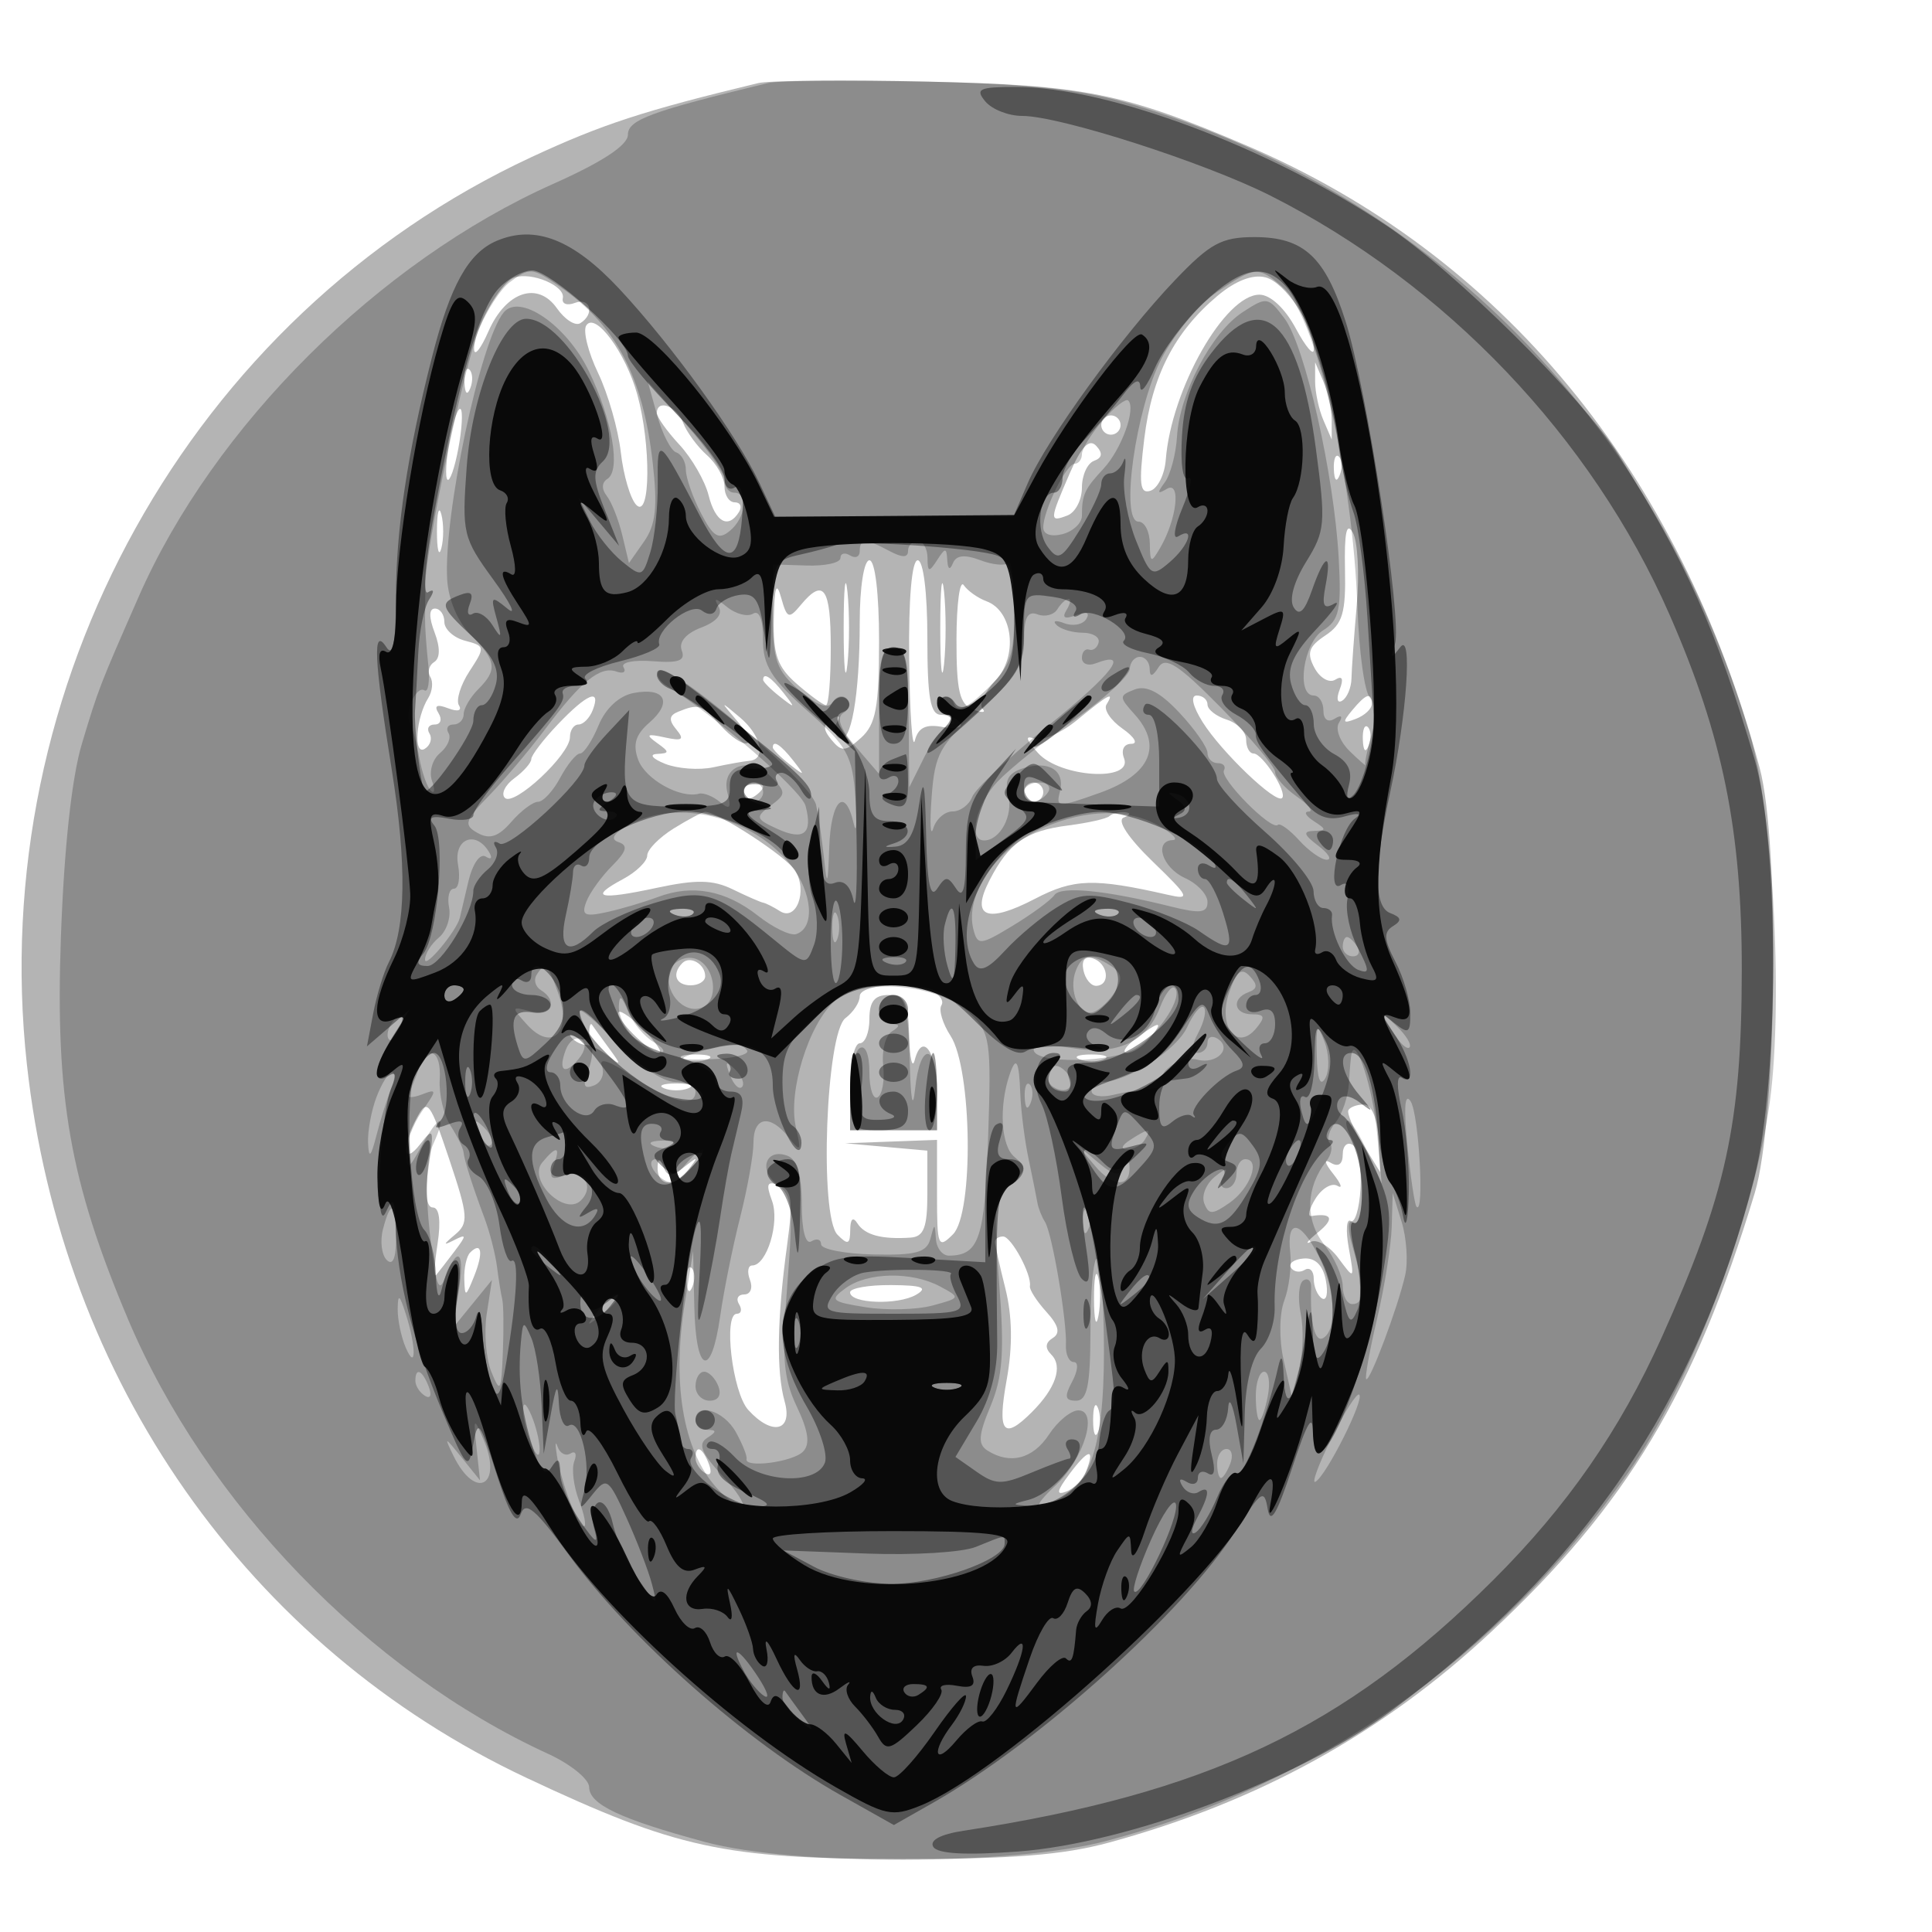 <svg xmlns="http://www.w3.org/2000/svg" width="200" height="200" fill="#000000"><path fill-opacity=".294" fill-rule="evenodd" d="M78.5 8.599c-11.852 2.856-16.206 4.278-23.5 7.672C19.719 32.688-1.519 70.886 2.784 110.186c3.581 32.705 22.907 60.305 51.716 73.856 15.501 7.291 20.451 8.371 38.5 8.401 11.711.019 17.059-.402 21.879-1.721 15.456-4.232 28.249-11.295 39.52-21.821 14.025-13.098 21.02-24.751 27.252-45.401 2.291-7.592 2.622-36.115.51-44C173.94 48.8 155.415 26.341 129 15.047c-12.681-5.421-16.803-6.245-33-6.595-8.525-.184-16.4-.118-17.5.147M53.229 28.736c-1.47.514-4.268 5.549-4.147 7.464.044.715.707-.128 1.471-1.874 1.815-4.143 5.107-5.257 7.104-2.405.814 1.162 1.899 1.853 2.411 1.537 1.527-.943 1.056-2.72-.556-2.101-.818.314-1.381.094-1.25-.489.285-1.268-3.237-2.76-5.033-2.132m72.8 1.893c-4.449 3.744-6.775 8.275-7.57 14.748-.583 4.749-.459 5.79.645 5.422.751-.251 1.46-1.689 1.576-3.197.562-7.305 6.125-17.107 9.704-17.097 1.124.004 2.637 1.41 3.75 3.485 1.026 1.913 1.866 2.901 1.866 2.195 0-2.515-2.953-6.939-4.986-7.471-1.326-.347-3.112.339-4.985 1.915m-65.345 3.073c-.348.564.205 2.775 1.23 4.912s2.084 5.834 2.353 8.214.994 4.833 1.611 5.45c1.466 1.466 1.528-6.278.092-11.448-1.208-4.348-4.369-8.611-5.286-7.128m-12.605 5.881c.048 1.165.285 1.402.604.605.289-.722.253-1.585-.079-1.917s-.568.258-.525 1.312m88.062-.083c0 1.1.386 2.9.859 4l.859 2v-2c0-1.1-.386-2.9-.859-4l-.859-2zm-89.585 6.056c-.377 2.006-.485 3.848-.241 4.093.245.244.753-1.198 1.129-3.205.377-2.006.485-3.848.241-4.093-.245-.244-.753 1.198-1.129 3.205M68 42.76c0 .418 1.051 1.894 2.336 3.28s2.644 3.744 3.019 5.24c.698 2.778 2.038 3.511 3.145 1.72.34-.55.141-1-.441-1S75 51.265 75 50.367s-.819-2.36-1.819-3.25c-1.001-.889-2.112-2.405-2.469-3.367-.638-1.721-2.712-2.477-2.712-.99M114 44c0 .55.45 1 1 1s1-.45 1-1-.45-1-1-1-1 .45-1 1m-3.275 5.032c-2.1 4.848-2.111 5.053-.225 4.33.825-.317 1.5-1.615 1.5-2.886 0-1.27.563-2.516 1.25-2.768.861-.315.931-.8.225-1.558-.723-.776-1.533.073-2.75 2.882m27.354-.449c.048 1.165.285 1.402.604.605.289-.722.253-1.585-.079-1.917s-.568.258-.525 1.312M45.232 55c0 1.925.206 2.712.457 1.75.252-.962.252-2.538 0-3.5-.251-.962-.457-.175-.457 1.75m94.002 3.928c.096 4.521-.244 5.667-2.037 6.857-1.724 1.145-1.948 1.812-1.125 3.35.566 1.057 1.532 1.61 2.148 1.229.737-.455.895-.105.461 1.024-.366.955-.248 1.462.267 1.144.509-.314.939-1.35.957-2.302.017-.951.263-4.37.547-7.597s.1-6.602-.409-7.5c-.645-1.14-.889.007-.809 3.795M87.336 65c0 4.125.177 5.813.392 3.75s.216-5.437 0-7.5c-.215-2.062-.392-.375-.392 3.75M89 64.375c0 7.655-.913 12.797-2.138 12.04-.492-.304-.593-1.042-.224-1.639.41-.663.203-.796-.532-.341-.932.575-.934 1.067-.011 2.179 1.029 1.24 1.446 1.207 3.048-.244C90.67 74.989 91 73.205 91 66.345 91 61.448 90.587 58 90 58c-.562 0-1 2.792-1 6.375m5.116 3.875c.064 5.638.33 9.418.592 8.401.343-1.33 1.144-1.721 2.854-1.394 1.308.25 2.14.069 1.849-.401S98.234 74 97.441 74C96.306 74 96 72.299 96 66c0-4.667-.417-8-1-8-.609 0-.955 4.006-.884 10.25m3.22-3.25c0 4.125.177 5.813.392 3.75s.216-5.437 0-7.5c-.215-2.062-.392-.375-.392 3.75M80.1 64.07c-.081 3.703.375 4.983 2.408 6.75 1.379 1.199 2.729 2.18 3 2.18S86 70.3 86 67c0-6.166-.747-7.215-3.11-4.367-1.227 1.478-1.418 1.407-2.023-.75-.49-1.75-.694-1.17-.767 2.187m18.915 2.073c-.012 5.368.315 6.77 1.705 7.303.945.363 1.391.332.99-.069-.4-.401.199-1.716 1.333-2.922 2.362-2.515 1.836-7.198-.922-8.213-.891-.328-1.952-1.079-2.356-1.669s-.741 1.916-.75 5.57m-54.028-.678c.596 1.569.581 2.684-.042 3.069-.537.332-.719 1.023-.402 1.535s.222 1.494-.209 2.181c-1.281 2.044-1.555 6.005-.364 5.268.585-.361.804-1.075.487-1.587-.316-.512-.072-.931.543-.931s.793-.526.395-1.17c-.491-.794-.171-.958.993-.511.992.38 1.465.253 1.122-.302-.326-.528.168-2.123 1.099-3.543 1.631-2.49 1.615-2.603-.458-3.145C46.968 66.02 46 65.144 46 64.383S45.561 63 45.025 63c-.624 0-.637.889-.038 2.465M79 70.378c0 .207.787.995 1.75 1.75 1.586 1.243 1.621 1.208.378-.378C79.821 70.084 79 69.555 79 70.378m-21.25 4.606C56.237 76.573 55 78.189 55 78.576s-.787 1.279-1.748 1.982c-.962.703-1.407 1.62-.99 2.037.937.937 6.738-4.472 6.738-6.282 0-.722.402-1.313.893-1.313s1.152-.675 1.469-1.5c.884-2.305-.575-1.705-3.612 1.484m53.75-.447c-1.65 1.356-3.65 2.22-4.444 1.921-.982-.37-.853.109.405 1.499 2.3 2.541 9.844 3.001 8.901.543-.334-.87-.017-1.5.754-1.5.731 0 .321-.706-.91-1.568s-1.98-1.988-1.664-2.5c.882-1.427.228-1.082-3.042 1.605m12.995.213c1.948 3.105 7.591 8.498 8.226 7.862.574-.573-2.02-4.612-2.962-4.612-.417 0-.759-.645-.759-1.433s-.9-1.718-2-2.067-2-1.054-2-1.567-.502-.933-1.115-.933c-.672 0-.43 1.092.61 2.75m15.486-1.227c-1.057 1.273-.995 1.42.378.893.902-.347 1.641-1.032 1.641-1.523 0-1.286-.579-1.105-2.019.63m-69.773.153c-.953.383-1.004.865-.193 1.843.872 1.049.621 1.218-1.208.816-1.843-.406-2.005-.293-.807.563 1.333.952 1.333 1.08 0 1.15-.831.044-.455.497.844 1.018 1.289.516 3.539.679 5 .362s3.143-.618 3.739-.669c1.78-.152 1.23-2.627-1-4.505-2.082-1.753-2.082-1.753-.178.496 2.355 2.782.595 3.013-1.905.25-1.888-2.086-2.173-2.174-4.292-1.324m70.871 2.907c.048 1.165.285 1.402.604.605.289-.722.253-1.585-.079-1.917s-.568.258-.525 1.312M80 77.378c0 .207.787.995 1.75 1.75 1.586 1.243 1.621 1.208.378-.378C80.821 77.084 80 76.555 80 77.378m-3 4.681c0 .582.45.781 1 .441s1-.816 1-1.059S78.55 81 78 81s-1 .477-1 1.059M106 82c0 .55.45 1 1 1s1-.45 1-1-.45-1-1-1-1 .45-1 1m-36.25 3.758c-1.513.938-2.75 2.2-2.75 2.805 0 .604-1.124 1.701-2.498 2.436-3.596 1.925-2.541 2.203 3.468.914 4.115-.883 5.836-.848 7.896.158 1.449.707 2.859 1.325 3.134 1.373s1.066.446 1.757.885c1.689 1.072 2.865-2.112 1.556-4.215-.896-1.439-8.041-6.097-9.313-6.071-.275.006-1.737.777-3.25 1.715m45.101-1.275c-.266.265-2.19.701-4.276.968-4.365.559-6.131 1.789-8.137 5.669-1.982 3.833-.285 4.523 4.713 1.918 4.007-2.088 6.105-2.151 13.747-.409 2.384.544 2.251.254-1.584-3.456-2.502-2.42-3.709-4.243-3-4.532.729-.297.769-.514.103-.562-.596-.043-1.301.138-1.566.404M70.639 99.694c-1.126 1.126-.685 2.306.861 2.306.825 0 1.5-.423 1.5-.941 0-1.261-1.562-2.164-2.361-1.365m41.515.744c.191.917.796 1.644 1.346 1.615 1.484-.079 1.212-2.316-.346-2.835-.841-.28-1.215.177-1 1.22M89 103.14c0 .627-.663 1.639-1.474 2.25-2.031 1.53-2.73 20.497-.827 22.431 1.076 1.093 1.304 1.006 1.316-.5.01-1.155.284-1.401.75-.671.767 1.2 2.519 1.669 5.485 1.468 1.386-.093 1.75-1.041 1.75-4.561v-4.442l-4.25-.383-4.25-.383 4.75-.174L97 118v5.714c0 5.31.117 5.598 1.65 4.065 2.168-2.169 1.985-17.113-.253-20.557-.814-1.253-1.239-2.669-.944-3.145.294-.477-.174-1.14-1.041-1.472-2.649-1.017-7.412-.673-7.412.535m1 2.36c0 1.375-.45 2.5-1 2.5s-1 2.025-1 4.5v4.5h9v-3.941c0-4.142-1.523-6.333-2.308-3.321-.253.969-.512-.15-.576-2.488-.097-3.545-.448-4.25-2.116-4.25-1.467 0-2 .667-2 2.5m-26-.619c0 .975 3.888 4.613 4.307 4.03.162-.226-.741-1.407-2.006-2.625-1.266-1.218-2.301-1.85-2.301-1.405m-3 2.011c0 .698-.539.916-1.25.507-.687-.396-.95-.385-.583.024.366.409 1.041.744 1.5.745.458.001 1.508.526 2.333 1.167 1.328 1.031 1.331.935.033-.835-.807-1.1-1.594-2.187-1.75-2.417s-.283.135-.283.809m56.559.64c-1.068.807-1.46 1.468-.873 1.468.588 0 1.629-.675 2.314-1.5 1.557-1.876 1.067-1.866-1.441.032m-46.809 2.13c.688.278 1.813.278 2.5 0 .688-.277.125-.504-1.25-.504s-1.937.227-1.25.504m41 0c.688.278 1.813.278 2.5 0 .688-.277.125-.504-1.25-.504s-1.937.227-1.25.504m-43 3c.688.278 1.813.278 2.5 0 .688-.277.125-.504-1.25-.504s-1.937.227-1.25.504m-25.584 3.027c-1.677 3.134-1.445 5.055.333 2.752 1.381-1.789 1.45-1.609.872 2.309-.403 2.732-.246 4.25.438 4.25.667 0 .849 1.402.487 3.75-.319 2.063-.388 3.525-.155 3.25.234-.275 1.085-1.374 1.892-2.442 1.295-1.714 1.291-1.852-.033-1.176-1.158.592-1.138.465.089-.558 1.444-1.203 1.391-1.916-.583-7.819-1.997-5.968-2.268-6.319-3.34-4.316m96.424-.772c-.176.32.492 1.898 1.485 3.506l1.807 2.923-.191-3.503c-.114-2.098-.71-3.504-1.485-3.506-.712-.002-1.439.259-1.616.58M139 119.5c0 1.028-.456 1.344-1.25.867-.729-.438-.624.035.25 1.133.825 1.036 1.028 1.602.45 1.257-.577-.345-1.595.245-2.261 1.311-.666 1.067-.868 1.884-.45 1.817 2.177-.349 2.439.281.702 1.689-1.067.866-1.409 1.308-.759.983.649-.325 1.937.43 2.861 1.676 1.673 2.259 1.677 2.256 1.083-1.033-.328-1.815-.239-3.079.197-2.809.436.269.895-1.247 1.021-3.37.125-2.122-.239-4.147-.808-4.499s-1.036.088-1.036.978m-70.921 1.191c-.136 2.048 1.633 2.365 3.058.548 1.216-1.551 1.185-1.6-.29-.447-1.35 1.055-1.747 1.055-2.171 0-.356-.887-.543-.918-.597-.101m11.837 3.61c.827 2.235-.536 6.699-2.045 6.699-.445 0-.549.675-.233 1.5s.051 1.5-.59 1.5-.888.45-.548 1 .241 1-.219 1c-1.427 0-.466 8.138 1.175 9.951 2.464 2.723 4.641 2.222 3.771-.868-.873-3.102-.787-8.607.253-16.178.637-4.641.5-5.699-.805-6.199-1.265-.486-1.414-.174-.759 1.595M103 128.557c0 .307.484 2.48 1.076 4.831q1.076 4.273.137 9.443c-.997 5.483-.352 6.308 2.613 3.343 2.466-2.466 3.228-4.72 2.009-5.939-.679-.679-.632-1.242.143-1.721.816-.505.622-1.298-.663-2.718-.998-1.103-1.763-2.296-1.7-2.651.21-1.186-1.925-5.145-2.776-5.145-.461 0-.839.251-.839.557m-54.333 1.11c-.367.366-.638 1.604-.604 2.75.059 1.915.141 1.89 1.022-.312.979-2.448.776-3.633-.418-2.438m84.971 1.557c.275.445.919.55 1.431.233.512-.316.931.1.931.925s.385 1.738.856 2.029c.47.291.649-.551.396-1.871-.299-1.564-1.095-2.352-2.286-2.262-1.005.075-1.603.501-1.328.946m-62.559 1.359c.048 1.165.285 1.402.604.605.289-.722.253-1.585-.079-1.917s-.568.258-.525 1.312m42.173 1.917c.011 2.2.216 2.982.455 1.738s.23-3.044-.02-4-.446.062-.435 2.262M88 133.782c0 1.173 4.951 1.35 6.845.245 1.253-.732.624-.974-2.595-.997-2.338-.016-4.25.322-4.25.752M113.158 147c0 1.375.227 1.938.504 1.25.278-.687.278-1.812 0-2.5-.277-.687-.504-.125-.504 1.25M72 150.941c0 .518.445 1.216.989 1.552.566.35.734-.051.393-.941-.665-1.732-1.382-2.049-1.382-.611m38.718 1.638c-1.343 1.795-1.423 2.245-.328 1.825.801-.307 1.726-1.263 2.056-2.124.935-2.437.226-2.314-1.728.299"/><path fill-opacity=".222" fill-rule="evenodd" d="M79.5 8.597C67.383 11.528 65 12.406 65 13.942c0 1.088-2.625 2.816-7.749 5.101-18.056 8.055-35.146 25.075-42.89 42.716-4.08 9.293-4.16 9.5-5.886 15.241-1.048 3.486-1.843 10.81-2.171 20-.594 16.622.93 25.303 6.937 39.535 8.044 19.053 24.89 36.49 43.498 45.022 2.331 1.068 4.243 2.621 4.25 3.449.013 1.79 3.208 3.301 12.011 5.679 9.232 2.493 31.866 2.438 41.5-.103 21.791-5.746 40.809-19.166 54.053-38.141 6.298-9.022 12.638-25.382 14.532-37.494 1.578-10.092.56-30.504-1.943-38.947-9.519-32.114-32.656-55.773-63.678-65.116C112.131 9.278 107.103 8.708 96 8.45c-7.975-.185-15.4-.119-16.5.147M52.724 29.25c-.912.688-2.325 2.867-3.139 4.843-1.527 3.705-5.558 22.856-5.558 26.407-.001 1.1-.011 2.675-.025 3.5-.013.825.133 2.944.324 4.708s.018 3.005-.384 2.756c-.871-.538-2.146 2.396-1.497 3.446.248.402.679 1.991.959 3.533s.825 3.085 1.211 3.43.434-.128.104-1.05.043-2.211.829-2.863c.787-.653 1.183-1.586.882-2.073-.301-.488-.071-.887.511-.887S48 74.518 48 73.929c0-.59.675-1.747 1.5-2.572 2.022-2.022 1.896-2.961-.75-5.605-1.339-1.338-2.334-3.667-2.458-5.75-.393-6.608 3.435-24.719 5.845-27.655 1.664-2.027 6.522 1.317 8.825 6.074 2.424 5.008 3.329 10.281 1.915 11.155-.592.366-.617 1.057-.063 1.763.5.639 1.222 2.463 1.603 4.055l.693 2.894 1.564-2.233c1.208-1.724 1.412-3.58.896-8.14-1.01-8.923-3.766-14.179-9.543-18.196-2.953-2.053-3.175-2.073-5.303-.469m73.233 1c-1.836 1.238-4.416 4.345-5.734 6.905C117.562 42.326 115.925 54 117.861 54c.627 0 1.153 1.013 1.169 2.25.028 2.045.126 2.086 1.075.456 1.729-2.972 2.178-6.995.679-6.094-.975.586-1.026.425-.211-.67.59-.793 1.163-2.942 1.272-4.775.267-4.465 3.581-10.745 6.774-12.837 2.504-1.641 2.654-1.619 4.347.625 2.116 2.805 5.142 16.175 5.616 24.81.294 5.361.06 6.441-1.619 7.49C134.928 66.526 134.147 72 136 72c.55 0 1 .702 1 1.559 0 .924.47 1.268 1.155.846.71-.44.883-.275.448.428-.388.627.105 1.934 1.096 2.904s1.73 1.617 1.642 1.438c-.087-.179.206-1.596.652-3.149.482-1.681.406-3.227-.186-3.819-.548-.548-1.127-4.756-1.287-9.351-.483-13.811-4.29-30.145-7.716-33.106-2.575-2.225-2.832-2.206-6.847.5M68.03 43c.536 1.925 1.423 3.65 1.972 3.833s.998.994.998 1.8.703 2.826 1.562 4.487c1.273 2.462 1.829 2.801 3 1.828C77.207 53.584 77.493 51 76 51c-.55 0-1-.579-1-1.286s-1.787-3.295-3.971-5.75L67.057 39.5zm46.144.515C112.978 44.89 112 46.462 112 47.008s-.338.996-.75 1c-.875.009-3.25 4.831-3.25 6.598 0 .714.816.993 2 .684 1.1-.288 2-1.146 2-1.907 0-2.174.265-2.751 2.233-4.863 1.855-1.991 3.392-6.228 2.561-7.059-.245-.246-1.424.679-2.62 2.054M89 57.059c0 .582-.45.781-1 .441s-1-.218-1 .271-1.575.837-3.5.773l-3.5-.116v5.334c0 4.577.39 5.669 2.746 7.696 1.863 1.602 2.972 1.999 3.446 1.231.385-.622 1.048-.782 1.475-.356.426.427.266 1.09-.356 1.475-.766.473-.353 1.604 1.279 3.501L91 80.112v-6.556c0-5.161.319-6.556 1.5-6.556 1.19 0 1.513 1.501 1.564 7.25l.064 7.25 1.617-3.25c.89-1.787 2.099-3.257 2.686-3.265.588-.009.407-.434-.402-.946s-1.085-1.292-.613-1.735c.472-.442 1.071-.205 1.331.527.338.949 1.303.537 3.363-1.437 2.498-2.393 2.89-3.511 2.89-8.248 0-3.014-.271-5.208-.603-4.877s-1.651.205-2.933-.283c-1.6-.608-2.484-.51-2.818.314-.311.765-.522.656-.582-.3-.084-1.333-.202-1.333-1.064 0-.828 1.282-.972 1.246-.985-.25C96.007 56.788 95.55 56 95 56s-1 .466-1 1.035c0 .714-.601.714-1.934 0-2.443-1.307-3.066-1.302-3.066.024m-14.632 5.693c.489.813-.138 1.59-1.789 2.218-1.569.596-2.336 1.5-2.005 2.363.408 1.064-.314 1.33-3.027 1.114-1.96-.155-3.311.126-3.003.624s-.026.699-.742.446c-1.672-.592-3.655 1.011-7.343 5.933-1.627 2.173-4.246 5.277-5.82 6.898-2.542 2.62-2.675 3.052-1.19 3.884 1.232.689 2.147.387 3.479-1.149.993-1.145 2.24-2.083 2.77-2.083s1.566-1.125 2.302-2.5 1.657-2.5 2.048-2.5c.39 0 1.25-1.304 1.91-2.899.741-1.788 2.137-3.077 3.645-3.365 3.235-.619 4.065.95 1.624 3.067-1.438 1.247-1.744 2.27-1.156 3.859.747 2.02 4.352 4.028 6.284 3.501.471-.128 1.448.258 2.172.859 1.032.857 1.201.652.781-.953-.728-2.782 2.31-3.888 4.52-1.645 1.563 1.588 1.559 1.782-.061 2.985-1.601 1.189-1.547 1.37.715 2.401 2.736 1.247 3.672.479 2.909-2.386-.434-1.631-9.552-9.52-14.362-12.426-.809-.489-1.172-1.188-.806-1.554 1.059-1.059 15.719 11.448 16.253 13.867.266 1.204.646 3.764.844 5.689.293 2.847.39 2.614.52-1.25.166-4.943 1.645-6.402 2.533-2.5.281 1.237.36.044.175-2.653-.302-4.392-.817-5.328-4.958-9-3.751-3.326-4.618-4.72-4.606-7.406.01-2.047-.382-3.063-1.028-2.664-.574.355-1.785.044-2.692-.691-1.18-.956-1.434-.98-.896-.084m35.09.316c-.363.588-1.29.827-2.059.532-1.021-.392-1.397.333-1.391 2.681.007 2.583-.901 4.011-4.596 7.23-4.144 3.609-4.64 4.509-4.971 9-.202 2.744-.126 4.202.169 3.239S97.803 84 98.605 84s1.718-.678 2.036-1.507 3.874-4.159 7.903-7.399c6.661-5.359 8.529-7.827 4.858-6.418-.771.296-1.402.04-1.402-.569s.338-.995.75-.857.854-.2.981-.75c.126-.55-.62-1-1.66-1s-2.255-.361-2.7-.803c-.446-.441-.082-.523.808-.182.89.342 1.913.146 2.272-.435.411-.665.016-.813-1.063-.399-1.164.447-1.484.283-.993-.511.398-.644.498-1.17.223-1.17s-.797.481-1.16 1.068m7.494 6.182c-.026.688-2.6 3.05-5.719 5.25s-6.697 5.078-7.952 6.396c-2.25 2.364-3.11 6.104-1.403 6.104 1.659 0 3.038-2.607 2.489-4.706-.401-1.532.014-2.28 1.533-2.762 2.693-.855 4.395.231 3.819 2.436-.43 1.645-.199 1.65 4.163.094 5.204-1.857 6.519-4.856 3.562-8.124-1.622-1.793-1.621-1.933.028-2.566 1.206-.462 2.637.286 4.636 2.425 1.591 1.702 2.892 3.569 2.892 4.149S125.477 79 126.059 79s.871.338.641.75c-.462.83 4.93 6.287 5.575 5.642.222-.222 1.221.498 2.219 1.602.999 1.103 2.282 2.006 2.852 2.006s.163-.661-.905-1.468c-1.484-1.123-1.588-1.479-.441-1.516 1.333-.041 1.333-.154 0-1.016-.825-.533-1.062-.976-.527-.985.534-.008-.028-.716-1.25-1.572C133 81.587 132 80.452 132 79.922c0-.531-2.509-3.514-5.576-6.63-4.408-4.48-5.765-5.365-6.484-4.229-.631.997-.914 1.054-.925.187-.008-.687-.465-1.25-1.015-1.25s-1.022.563-1.048 1.25M77 82c0 .55.45 1 1 1s1-.45 1-1-.45-1-1-1-1 .45-1 1m29 0c0 .55.423 1 .941 1s1.219-.45 1.559-1-.084-1-.941-1-1.559.45-1.559 1m-40.901 3.402c-1.609.891-1.96 1.478-1.063 1.777 1.007.335.839.946-.675 2.46-1.108 1.108-2.305 2.772-2.661 3.7-.538 1.401-.187 1.586 2.077 1.092 1.497-.326 3.889-1.032 5.314-1.568 3.592-1.35 7.015-.712 10.384 1.939 1.575 1.238 3.35 2.092 3.944 1.897 1.976-.65 1.699-4.279-.542-7.129-3.952-5.023-11.743-6.959-16.778-4.168m42.93.273c-4.875 2.122-8.198 6.963-7.255 10.567.431 1.649.721 1.618 4.095-.431 1.997-1.213 3.923-2.632 4.28-3.153.658-.962 5.291-.504 12.101 1.195 3.009.751 3.75.656 3.75-.48 0-.779-1.05-1.894-2.333-2.479-2.36-1.075-3.247-3.864-1.25-3.929.596-.02-.042-.679-1.417-1.465-3.178-1.817-7.544-1.753-11.971.175M47.414 89.5c.25 1.375.059 2.5-.423 2.5s-.708.871-.503 1.936-.271 2.469-1.058 3.122c-.786.653-1.43 1.682-1.43 2.287 0 .957 3.289-3.009 3.603-4.345l.879-3.734c.433-1.838 1.207-2.958 1.794-2.595.597.368.732.15.319-.516-1.392-2.253-3.659-1.294-3.181 1.345m22.399 5.183c.721.289 1.584.253 1.916-.079s-.258-.568-1.312-.525c-1.165.048-1.402.285-.604.604M86.158 96c0 1.375.227 1.938.504 1.25.278-.687.278-1.812 0-2.5-.277-.687-.504-.125-.504 1.25m27.655-1.317c.721.289 1.584.253 1.916-.079s-.258-.568-1.312-.525c-1.165.048-1.402.285-.604.604M139 98c0 .55.477 1 1.059 1s.781-.45.441-1-.816-1-1.059-1-.441.45-.441 1m-69.615 2.439c-.791 2.061 1.337 4.605 3.241 3.874 1.995-.765 1.319-4.708-.879-5.127-.964-.183-2.027.38-2.362 1.253m41.977.061c-.784 2.043.37 4.756 1.817 4.274.648-.216 1.66-1.167 2.25-2.112.813-1.305.71-1.949-.429-2.675-2.103-1.341-2.974-1.218-3.638.513m-55.819.431c-.317.512-.118 1.213.441 1.559 1.846 1.141 1.056 2.754-1.076 2.196-2.006-.524-2.021-.468-.348 1.38 2.567 2.837 4.653.842 3.269-3.127-1.107-3.175-1.404-3.436-2.286-2.008m71.716 1.757c-1.229 3.526.749 6.212 2.776 3.77.975-1.175.895-1.458-.413-1.458-1.91 0-2.175-1.63-.372-2.292.93-.341.962-.766.124-1.659-.858-.915-1.361-.526-2.115 1.639m-40.866.958c-2.687 2.388-4.838 9.371-4.008 13.015.579 2.545.503 2.658-.73 1.089-1.917-2.439-3.655-2.183-3.655.54 0 1.259-.623 4.747-1.385 7.75-.761 3.003-1.689 7.597-2.061 10.21-.934 6.557-2.528 5.962-2.679-1l-.125-5.75-.873 5.5c-1.377 8.666-.042 15.692 3.688 19.422 2.982 2.982 3.236 1.577.286-1.582-2.241-2.399-2.639-3.358-1.651-3.984.999-.634 1.01-.829.05-.841-.687-.008-1.25-.465-1.25-1.015 0-1.88 2.928-1.004 4.177 1.25.686 1.238 1.185 2.488 1.109 2.78-.256.975 4.756.328 5.838-.754.758-.758.573-2.111-.635-4.658-1.412-2.975-1.581-5.143-.985-12.663.634-8.02.513-9.222-1.046-10.362-2.007-1.467-1.156-3.798 1.074-2.942.986.378 1.468 2.023 1.468 5.015 0 2.713.391 4.211 1 3.834.55-.34 1-.201 1 .309 0 .511 2.443.984 5.428 1.053 4.386.101 5.515-.21 5.884-1.618.432-1.653.462-1.653.572.006.064.963.679 1.743 1.366 1.735 3.125-.039 3.692-1.758 4.042-12.265.336-10.097.227-10.823-1.935-12.855-3.234-3.037-11.142-3.728-13.964-1.219m33.683.655c-1.358 3.571-4.441 4.982-9.151 4.186-2.159-.364-3.923-.286-3.92.175.01 1.51 8.287 1.377 10.649-.171 2.48-1.625 4.839-5.331 3.955-6.215-.304-.305-.994.607-1.533 2.025m-56.013-.122c-.072 1.926 2.514 4.836 4.258 4.791.649-.017.363-.506-.635-1.086-.997-.58-2.206-2.029-2.686-3.219-.648-1.606-.89-1.731-.937-.486M91 104.5c0 .825.563 1.507 1.25 1.515.945.012.96.2.063.77-.653.416-1.051 1.995-.885 3.51s-.087 2.994-.563 3.288S90 112.715 90 111c0-1.824-.415-2.862-1-2.5-.55.34-1 2.391-1 4.559V117h9v-4c0-5.059-1.748-5.252-2.272-.25-.239 2.285-.457 1.113-.56-3-.131-5.259-.499-6.75-1.668-6.75-.825 0-1.5.675-1.5 1.5m-30.985.208c.009.436.419 1.429.912 2.209.516.814.528 2.387.028 3.702-.674 1.773-.557 2.165.525 1.75.766-.294 1.139-1.198.828-2.009-.361-.941.797-.55 3.203 1.083C69.429 114.102 72 114.719 72 113c0-.55-.97-1-2.155-1-1.217 0-3.828-1.759-6-4.042-2.115-2.223-3.838-3.686-3.83-3.25m62.884 1.615c-1.083 2.376-6.2 5.677-8.8 5.677-.605 0-1.099.424-1.099.943s1.013.696 2.25.395 3.016-.596 3.952-.657c.937-.06 1.503-.309 1.259-.553-.98-.98 1.733-2.89 3.463-2.438 2.047.536 3.7-1.186 2.092-2.18-.559-.345-1.016-.151-1.016.431s-.466 1.059-1.035 1.059c-.688 0-.661-.7.081-2.086.614-1.147.871-2.33.572-2.629s-1.072.618-1.719 2.038m-82.44-.256c-.363.586-.445 1.281-.183 1.543s.743-.218 1.069-1.067c.676-1.762.1-2.072-.886-.476m103.641.638c.729 1.212 1.54 1.989 1.803 1.726s-.333-1.255-1.324-2.205c-1.722-1.649-1.744-1.628-.479.479m-7.789 2.566c.056 2.449.367 3.268.888 2.338.441-.788.402-2.485-.086-3.771-.764-2.011-.876-1.81-.802 1.433m-77.73-.622c-.848 2.21-.138 2.727 1.325.964.71-.855.81-1.67.247-2.018-.519-.321-1.226.153-1.572 1.054m13.419.349c-2.031.648-1.722.77 1.648.65 2.282-.081 3.942-.486 3.691-.898-.545-.895-1.968-.829-5.339.248m-28.686 1.752c-.342.963-.801 2.082-1.02 2.489-.219.406.382.439 1.334.073 1.631-.625 1.634-.524.052 1.734-.924 1.32-1.662 3.311-1.64 4.427.034 1.731.258 1.625 1.532-.723 1.842-3.395 2.79-3.638 1.282-.328-.715 1.568-.841 4.829-.359 9.25.583 5.341.93 6.338 1.593 4.578 1.312-3.482 2.07-2.66 1.385 1.5l-.618 3.75 2.036-2.5 2.037-2.5-.54 3.5c-.297 1.925-.084 4.625.473 6 .919 2.271 1.029 2.088 1.194-2 .1-2.475.072-4.95-.063-5.5-.134-.55-.378-2.062-.542-3.359s-.74-3.548-1.28-5c-1.316-3.536-2.099-6.004-2.191-6.901-.042-.407-.651-1.64-1.353-2.74s-1.2-3.237-1.106-4.75c.191-3.064-1.24-3.713-2.206-1m96.609-1.75c-.075.275-.202 1.668-.28 3.097-.079 1.428-.702 3.269-1.384 4.092-.683.822-.956 1.78-.608 2.129.349.348.185 1.207-.364 1.908-2.11 2.694-2.203 6.066-.235 8.567 1.071 1.362 1.948 3.316 1.948 4.342s.45 1.865 1 1.865c1.248 0 1.265-1.588.064-5.776-.581-2.026-.581-3.043 0-2.684 1.272.786 1.191-6.194-.099-8.606-.57-1.064-.773-1.934-.452-1.934s1.244 1.463 2.051 3.25l1.467 3.25-.484-5.282c-.405-4.43-2.157-9.915-2.624-8.218m-64.359 2.293c.376.986.935 1.541 1.243 1.233s.001-1.114-.683-1.793c-.988-.98-1.102-.865-.56.56m28.948-.043c-1.122 3.293-.888 7.353.488 8.5 1.319 1.099 1.273 1.426-.382 2.707-1.695 1.312-1.813 2.345-1.185 10.376.554 7.079.37 9.702-.891 12.72-1.265 3.029-1.329 3.965-.315 4.609 2.337 1.482 4.711.863 6.365-1.662.901-1.375 2.27-2.5 3.042-2.5 2.094 0 .582 5.005-2.341 7.75-2.546 2.391-2.312 2.866.636 1.288 3.504-1.875 4.689-7.269 4.273-19.455-.279-8.18-1.292-6.417-1.319 2.298-.018 5.576-.34 7.119-1.488 7.119-1.155 0-1.239-.423-.395-2 .589-1.1.663-2 .165-2-.497 0-.867-.787-.821-1.75.118-2.492-1.42-11.56-2.163-12.75-.344-.55-.699-1.45-.791-2-.091-.55-.499-2.575-.906-4.5s-.795-4.963-.862-6.75c-.13-3.471-.427-4.006-1.11-2m4.085-.406c-.346.56-.142 1.319.453 1.687 1.538.95 2.53-.351 1.246-1.635-.718-.718-1.277-.735-1.699-.052m-69.622 2.721c-.536 1.411-.929 3.548-.873 4.75.079 1.68.282 1.492.877-.815.425-1.65 1.102-3.787 1.504-4.75s.447-1.75.099-1.75c-.347 0-1.07 1.154-1.607 2.565m67.104.018c.048 1.165.285 1.402.604.605.289-.722.253-1.585-.079-1.917s-.568.258-.525 1.312m39.608 4.936c.324 3.29.752 6.169.951 6.398.834.96.251-9.544-.605-10.898-.608-.962-.73.615-.346 4.5m-96.123-1.226c.376.986.935 1.541 1.243 1.233s.001-1.114-.683-1.793c-.988-.98-1.102-.865-.56.56M117 118c-.901.582-1.025.975-.309.985.655.008 1.469-.435 1.809-.985.767-1.242.421-1.242-1.5 0m-49.187.683c.721.289 1.584.253 1.916-.079s-.258-.568-1.312-.525c-1.165.048-1.402.285-.604.604m-11.687 1.665c-1.512 1.822 2.341 5.585 4.01 3.916 1.495-1.495.174-3.32-1.842-2.547-1.234.474-1.482.215-.999-1.043.776-2.023.34-2.145-1.169-.326m14.835.199c-1.005 1.211-1.455 1.272-2.068.279-.431-.697-1.045-1.008-1.363-.69s.039 1.092.794 1.718c1.06.88 1.784.685 3.179-.858.994-1.098 1.567-1.996 1.274-1.996s-1.11.696-1.816 1.547m42.423.179c1.883 2.227 3.686 2.209 3.537-.035q-.078-1.2-.604.12c-.405 1.012-1.014.898-2.671-.5L111.5 118.5zM128 121.5c0 .825-.477 1.5-1.059 1.5s-.721-.562-.308-1.25c.545-.907.303-.887-.882.073-.897.728-1.388 1.959-1.09 2.736.464 1.209.842 1.202 2.628-.049 2.154-1.509 3.234-4.51 1.623-4.51-.502 0-.912.675-.912 1.5m16.07 5.5c-.056 1.925-.735 6.196-1.511 9.492-.775 3.295-1.283 6.118-1.128 6.272.358.359 3.295-7.478 4.034-10.764.309-1.375.144-3.85-.366-5.5l-.927-3zm-104.421.233c-.321 1.228-.148 2.668.384 3.2.623.623.967-.172.967-2.233 0-3.74-.527-4.117-1.351-.967m72.43-.65c.048 1.165.285 1.402.604.605.289-.722.253-1.585-.079-1.917s-.568.258-.525 1.312m21.485 3.046c.158 1.446-.12 3.703-.619 5.016-.514 1.353-.545 4.003-.07 6.121l.837 3.734.762-2.787c.419-1.533.498-4.103.176-5.711-.321-1.608-.2-3.162.27-3.452s.834.029.81.711c-.132 3.659.384 5.787 1.27 5.239 1.477-.913 1.215-5.184-.526-8.55-1.891-3.658-3.294-3.812-2.91-.321m-46.025 3.719c-1.685 1.232-1.505 1.402 2.079 1.975 2.157.345 5.263.267 6.902-.174 2.924-.786 2.939-.823.796-1.975-2.918-1.568-7.506-1.486-9.777.174M41.17 135.5c-.016 1.1.357 2.9.83 4 1.095 2.548 1.095-.081 0-3.5-.644-2.01-.806-2.108-.83-.5m20.702.25c-1.243 1.586-1.208 1.621.378.378 1.666-1.307 2.195-2.128 1.372-2.128-.207 0-.995.787-1.75 1.75M43 142.941c0 .518.445 1.216.989 1.552.566.35.734-.051.393-.941-.665-1.732-1.382-2.049-1.382-.611m29 .559c0 .825.661 1.5 1.469 1.5.894 0 1.243-.586.893-1.5-.317-.825-.978-1.5-1.469-1.5s-.893.675-.893 1.5m58 1c0 1.375.173 2.5.383 2.5s.599-1.125.862-2.5.09-2.5-.384-2.5c-.473 0-.861 1.125-.861 2.5m7.819 4.423c-1.355 2.736-2.086 4.742-1.626 4.458 1.153-.713 5.047-8.474 4.517-9.004-.236-.236-1.537 1.809-2.891 4.546M54.141 146c0 .825.386 2.4.859 3.5.542 1.261.859 1.445.859.5 0-.825-.386-2.4-.859-3.5-.542-1.261-.859-1.445-.859-.5m-4.812 3.869.36 3.37-1.912-2.37c-1.767-2.19-1.83-2.203-.839-.175 2.309 4.725 5.176 3.088 3.083-1.759-.974-2.257-1.025-2.188-.692.934m8.325.837c.475 2.893 2.162 7.294 2.796 7.294.275 0 .043-1.203-.516-2.672-.558-1.47-.777-3.294-.486-4.052.291-.759.118-1.126-.384-.816-.502.311-1.106-.004-1.343-.698s-.266-.269-.067.944M126 151.5c0 .825.177 1.5.393 1.5s.652-.675.969-1.5.139-1.5-.393-1.5c-.533 0-.969.675-.969 1.5"/><path fill-opacity=".4" fill-rule="evenodd" d="M102 10.5c.685.825 2.404 1.5 3.821 1.5 3.879 0 18.85 4.806 25.662 8.238 18.153 9.146 33.32 25.064 41.349 43.394 5.511 12.581 7.497 22.376 7.477 36.868-.022 15.845-1.612 23.116-8.312 38-4.313 9.58-9.799 17.476-17.411 25.06-15.434 15.378-29.627 22.094-54.864 25.962-2.365.363-3.526.986-3.105 1.667.446.723 3.392.884 8.778.479 11.457-.859 29.061-7.488 38.605-14.537 19.77-14.6 31.736-32.149 37.59-55.131 2.611-10.25 2.619-34.688.015-43.5-3.956-13.387-7.075-20.365-14.007-31.345-3.87-6.13-16.99-19.1-24.098-23.824C131.239 15.183 114.692 9 105.148 9c-3.791 0-4.222.205-3.148 1.5M51.43 24.927c-2.945 1.245-4.817 4.61-6.718 12.073-2.557 10.039-3.711 17.754-3.727 24.934-.011 4.608-.305 6.119-.985 5.066-1.439-2.226-1.288 1.231.552 12.666 1.573 9.775 1.473 16.486-.296 19.935-.536 1.045-1.266 3.434-1.622 5.311l-.649 3.411 2.218-1.911 2.219-1.912-1.711 2.715c-1.973 3.13-2.245 5.233-.541 4.18.829-.513.932-.166.353 1.191-1.194 2.8-1.776 15.461-.593 12.914.785-1.689.944-1.456 1.024 1.5.144 5.317 1.779 11.806 4.788 19 2.549 6.095 2.751 6.316 3.24 3.544.48-2.715.677-2.47 2.41 3 1.32 4.166 2.075 5.427 2.514 4.196.499-1.401 1.519-.536 4.994 4.235 6.35 8.72 18.451 19.416 28.116 24.85l5.515 3.101 4.08-2.317c10.872-6.175 26.008-19.784 31.319-28.16 2.614-4.122 2.951-4.354 3.294-2.27.281 1.703.952.591 2.523-4.179 1.626-4.939 2.154-5.791 2.197-3.55.125 6.58 5.367-5.39 7.187-16.415 1.046-6.33.964-7.302-.962-11.399-1.158-2.463-2.577-4.77-3.153-5.126s-.776-1.089-.443-1.628c.375-.608 1.235-.493 2.266.302 1.4 1.08 1.386.958-.089-.78-1.881-2.216-2.307-4.404-.857-4.404 1.287 0 2.272 2.847 2.744 7.927.226 2.435.808 4.91 1.291 5.5.484.59 1.087 2.198 1.34 3.573s.51.25.572-2.5-.279-6.684-.757-8.743c-.508-2.189-.498-3.514.024-3.191 1.504.93.992-1.977-.809-4.593-1.603-2.329-1.603-2.393 0-1.101 1.51 1.218 1.701 1.106 1.696-1-.004-1.304-.692-3.687-1.53-5.294-1.199-2.299-1.257-3.088-.272-3.697.956-.59.888-.913-.285-1.363-1.694-.65-1.691-4.686.007-12.518 1.725-7.957 2.329-16.704 1.036-15-.961 1.266-1.046 1.213-.543-.336.768-2.366-2.906-26.399-5.099-33.356-2.114-6.705-4.331-8.763-9.444-8.763-3.407 0-4.589.642-8.251 4.478C116.121 34.776 108.337 45.509 106.4 50l-1.509 3.5H80.254L78.616 50c-2.284-4.883-9.075-14.287-14.525-20.118-4.768-5.099-8.691-6.635-12.661-4.955m.161 4.972c-2.02 2.232-3.953 8.887-6.484 22.325-1.057 5.612-1.402 9.458-.815 9.095.655-.405.695-.129.113.776-.498.773-.993 3.205-1.101 5.405s-.26 4.9-.338 6c-.115 1.646.484 7.079.92 8.327.321.92 5.114-5.848 5.114-7.221 0-.883.398-1.606.883-1.606.486 0 1.137-.967 1.446-2.15.403-1.541-.272-2.928-2.383-4.901-3.407-3.182-3.51-3.519-1.335-4.353 1.17-.449 1.447-.191 1.012.945-.33.859-.183 1.305.327.99s1.426.224 2.036 1.198c.932 1.488.999 1.373.418-.721-.643-2.313-.562-2.385 1.126-1 1.001.821.343-.533-1.46-3.008-3.147-4.319-3.258-4.786-2.761-11.619C48.861 40.778 51.976 33 54.469 33c4.238 0 10.761 12.128 7.94 14.763-1.081 1.009-1.049 1.886.183 4.981l1.494 3.756-2.11-2.5-2.11-2.5 1.214 2.459c.667 1.352 2.16 3.228 3.317 4.168 2.028 1.649 2.132 1.615 2.922-.958.451-1.468.798-4.694.771-7.169-.054-4.943.061-4.853 4.369 3.418 2.608 5.008 3.959 5.08 4.357.232.209-2.538-.047-3.625-.75-3.191-.587.363-1.066-.067-1.066-.956s-2.25-3.901-5-6.695-5-5.486-5-5.983C65 35.182 56.955 28 55.115 28c-.993 0-2.579.855-3.524 1.899m72.992 1.458c-1.957 1.846-4.222 4.884-5.032 6.75s-1.49 2.739-1.512 1.94q-.039-1.455-1.789.843c-.963 1.263-2.763 3.359-4 4.658S110 48.605 110 49.455 109.602 51 109.117 51c-1.508 0-1.97 3.819-.676 5.588 1.101 1.506 1.455 1.316 3.394-1.821 1.191-1.927 2.165-4.012 2.165-4.635s.417-1.132.927-1.132c.509 0 1.126-.562 1.371-1.25.244-.687.286 0 .092 1.528s.35 4.531 1.207 6.674c1.486 3.713 1.649 3.818 3.481 2.249 2.013-1.723 2.688-3.792.871-2.669-.579.357-.37-.983.464-2.978s1.096-3.368.582-3.051c-.544.336-.809-1.496-.636-4.393.213-3.556 1.072-5.987 3.02-8.54 5.261-6.897 9.058-3.45 10.835 9.838 1.043 7.792.979 8.543-.995 11.738-1.287 2.083-1.792 3.926-1.296 4.73.58.938 1.125.425 1.894-1.78 1.322-3.793 2.086-4.037 1.399-.447-.394 2.062-.197 2.471.889 1.849.767-.439-.053.738-1.823 2.616-2.357 2.501-3.061 4.013-2.633 5.651.321 1.229.982 2.235 1.468 2.235.485 0 .883.884.883 1.965s.942 2.469 2.094 3.085c1.447.775 1.928 1.757 1.556 3.18-.352 1.345-.198 1.718.443 1.077 1.048-1.048 2.252-5.833 2.091-8.307-.054-.825-.335-5.325-.624-10s-.947-9.625-1.462-11c-.514-1.375-1.21-4.525-1.545-7-.82-6.053-3.463-14.102-5.336-16.25-2.261-2.591-4.655-2.146-8.634 1.607M86.5 56.426c-.55.219-2.237.672-3.75 1.006-2.586.57-2.759.948-2.9 6.337-.142 5.4-.185 5.494-.75 1.628-.493-3.369-.955-4.05-2.582-3.805-1.09.165-2.146.792-2.347 1.395-.221.663-.821.748-1.518.215-1.165-.89-4.907 2.085-4.403 3.5.138.386-1.697 1.176-4.078 1.756-2.38.58-3.992 1.389-3.583 1.798s-.006.744-.922.744c-.917 0-1.554.347-1.417.77.267.823-.234 1.5-5.719 7.73-1.937 2.2-3.524 4.39-3.526 4.867-.003.476-1.134.65-2.514.387-1.842-.353-2.249-.168-1.533.695 1.191 1.436.324 11.507-1.144 13.275-.779.939-.66 1.276.45 1.276C45.65 100 49 94.499 49 92.221c0-.537.67-1.532 1.489-2.212s1.199-1.704.845-2.277c-.353-.572-.176-.752.395-.4 1.008.624 8.771-6.548 8.771-8.103 0-.427 1.044-1.89 2.32-3.252l2.32-2.477-.225 2.5c-.64 7.086-.342 7.5 5.384 7.5 4.65 0 5.294-.245 5.251-2-.036-1.445.575-1.978 2.2-1.921 1.237.044 2.222-.181 2.188-.5-.077-.718-8.675-7.041-10.559-7.764-.759-.291-1.379-.953-1.379-1.472 0-1.146 1.545-.28 6.521 3.657 7.99 6.322 9.478 7.714 9.449 8.839-.017.639-.489.374-1.05-.589S81.446 80 80.891 80s-.757.408-.449.907c.309.498-.34.671-1.441.383S77 81.236 77 81.81s.787 1.249 1.75 1.501c1.475.385 1.436.476-.25.577-1.621.097-1.362.508 1.363 2.17 1.849 1.127 3.062 2.35 2.695 2.717s-.98.18-1.362-.414C79.991 86.487 74.223 84 71.084 84 67.253 84 61 86.942 61 88.744c0 .756-.375 1.142-.833.859-.459-.283-.841.028-.849.691s-.345 2.669-.747 4.456c-.8 3.564.303 4.233 2.824 1.712.846-.845 3.649-2.173 6.23-2.95 5.219-1.57 6.417-1.217 12.353 3.642 3.476 2.844 3.478 2.845 4.285.665.443-1.2.385-3.389-.129-4.866-.519-1.488-.58-4.192-.138-6.069l.799-3.384.103 4.219c.077 3.208.442 4.088 1.522 3.673.914-.351 1.599.285 1.921 1.782.275 1.279.423-1.663.328-6.539l-.171-8.866-4.499-4.028c-2.475-2.215-3.512-3.511-2.305-2.879s2.501 1.644 2.875 2.25c.474.767.93.698 1.502-.226.451-.731 1.182-.942 1.625-.47.442.472.239 1.06-.452 1.306-.909.325-.702 1.152.75 2.998C89.097 78.122 90 80.559 90 82.135c0 2.198.465 2.865 2 2.865 2.345 0 2.684 1.641.48 2.325-1.065.331-.991.424.25.314 1.255-.112 1.947-1.321 2.378-4.149.498-3.264.637-2.716.765 3.01.112 4.985.441 6.568 1.142 5.5.876-1.333 1.094-1.333 1.97 0 .713 1.086.989.067 1-3.694.012-4.189.517-5.738 2.607-8l2.591-2.806-2.091 3.154c-1.151 1.735-2.092 4.336-2.092 5.78v2.626l2.967-2.194c2.72-2.011 2.824-2.3 1.25-3.469-1.621-1.203-1.619-1.374.033-3.05 1.676-1.701 1.824-1.698 3.5.056 1.68 1.757 1.659 1.784-.5.679-1.857-.951-2.25-.884-2.25.383 0 .844.563 1.561 1.25 1.592s3.838.143 7.001.25l5.75.193v-4.75c-.001-2.676-.463-4.75-1.06-4.75-.582 0-.774-.462-.425-1.026.691-1.119 7.423 5.793 7.461 7.66.013.624 2.263 3.099 5.001 5.5s4.988 5.153 5 6.116S136.45 94 137 94s.951.338.892.75c-.247 1.714 1.405 5.15 2.718 5.654 1.192.457 1.182.095-.063-2.314-.813-1.571-1.291-3.821-1.064-5 .266-1.382.021-1.901-.691-1.461-1.567.968-.126-5.774 1.473-6.895.758-.531.344-.614-1.073-.214-1.639.463-2.799.071-4-1.35-4.578-5.416-5.192-6.261-5.192-7.146 0-.525-.913-1.442-2.028-2.039s-1.764-1.513-1.441-2.035-.059-.95-.85-.95-1.951-.621-2.581-1.379c-.63-.759-2.557-1.662-4.282-2.007s-2.843-.922-2.484-1.281c1-1.001-3.178-3.547-4.49-2.736-.67.413-.883.275-.509-.33.376-.608-.602-1.226-2.345-1.482-2.897-.425-2.99-.313-2.99 3.578 0 3.537-.597 4.568-5 8.637-2.75 2.541-5 4.288-5 3.882s.671-1.41 1.491-2.23c1.124-1.124 1.185-1.601.25-1.935-.683-.244-.879-.829-.437-1.301.443-.472 1.135-.324 1.538.328.521.844 1.514.514 3.445-1.146 2.342-2.012 2.713-3.086 2.713-7.857 0-4.335-.377-5.675-1.75-6.215-2.06-.811-15.298-1.68-16.75-1.1M91 72c0 3.778.367 5 1.5 5s1.5-1.222 1.5-5-.367-5-1.5-5-1.5 1.222-1.5 5m24.029-2.039c-.809.512-1.211 1.191-.893 1.509s1.148-.108 1.844-.946c1.443-1.738 1.166-1.902-.951-.563m-6.143 5.118c-1.863 1.694-2.481 2.635-1.375 2.093 1.996-.979 6.276-5.172 5.279-5.172-.285 0-2.042 1.386-3.904 3.079M92.25 78.662c-.687.278-1.25.944-1.25 1.48 0 .537.45.698 1 .358s1-.179 1 .358-.54 1.155-1.199 1.375c-.751.25-.563.644.5 1.052 1.364.524 1.699.066 1.699-2.316 0-1.633-.112-2.933-.25-2.89s-.812.306-1.5.583m-30.707 4.269c-.665 1.076 1.292 2.567 2.19 1.669.33-.33-.037-.607-.816-.615-1.167-.013-1.152-.187.083-.985.901-.582 1.025-.975.309-.985-.655-.008-1.45.404-1.766.916m60.32-.128c.961.673 1.028 1.116.225 1.501-.736.353-.749.475-.038.346 1.537-.279 1.377-2.027-.225-2.451-1.046-.277-1.038-.15.038.604m-14.977 3.196c-5.108 2.699-8.371 10.114-6.055 13.762.592.932 1.434.572 3.235-1.383 1.339-1.454 3.708-3.434 5.265-4.399 2.504-1.553 3.388-1.608 7.672-.478 2.663.702 5.877 2.002 7.142 2.888 3.315 2.322 3.689 2.034 2.461-1.889-.602-1.925-1.435-3.5-1.851-3.5s-.755-.477-.755-1.059.52-.738 1.155-.346c.72.446.882.274.432-.455-1.275-2.063-8.403-5.141-11.797-5.096-1.81.025-4.916.904-6.904 1.955M136.5 87c.34.55.816 1 1.059 1s.441-.45.441-1-.477-1-1.059-1-.781.45-.441 1m-9.5 4.378c0 .207.787.995 1.75 1.75 1.586 1.243 1.621 1.208.378-.378-1.307-1.666-2.128-2.195-2.128-1.372M86 97.5c0 2.658.27 4.563.6 4.233s.6-2.235.6-4.233-.27-3.903-.6-4.233-.6 1.575-.6 4.233m-16.187-2.817c.721.289 1.584.253 1.916-.079s-.258-.568-1.312-.525c-1.165.048-1.402.285-.604.604m27.986 1.067c-.239.963-.112 2.875.283 4.25.586 2.037.737 1.713.818-1.75.104-4.436-.359-5.488-1.101-2.5m16.014-1.067c.721.289 1.584.253 1.916-.079s-.258-.568-1.312-.525c-1.165.048-1.402.285-.604.604M65.5 96c-.34.55-.168 1 .382 1s1.278-.45 1.618-1 .168-1-.382-1-1.278.45-1.618 1m52 0c.34.55 1.068 1 1.618 1s.722-.45.382-1-1.068-1-1.618-1-.722.45-.382 1m-47.545 3.554c-.655.789-.961 2.316-.679 3.393s-.003 2.2-.632 2.496-.019.269 1.356-.06c3.387-.81 5.202-2.694 4.459-4.628-.876-2.284-3.111-2.879-4.504-1.201m21.858.129c.721.289 1.584.253 1.916-.079s-.258-.568-1.312-.525c-1.165.048-1.402.285-.604.604m18.519.895c-.333.867.131 2.314 1.031 3.214 1.516 1.515 1.758 1.515 3.274 0C116.681 101.747 115.743 99 113 99c-1.135 0-2.335.71-2.668 1.578M55 100.976c0 .628-.45.864-1 .524s-1-.141-1 .441.9 1.059 2 1.059 2 .478 2 1.063c0 .584-.831.922-1.847.75-2.008-.34-2.452.67-1.547 3.523.55 1.731.714 1.712 2.882-.325 1.765-1.658 2.137-2.766 1.601-4.77-.704-2.634-3.089-4.383-3.089-2.265m72.104 1.695c-1.094 2.402-.946 2.931 1.475 5.25 1.481 1.418 2.38 2.017 1.998 1.329s-.218-1.25.364-1.25 1.059-.886 1.059-1.969c0-1.339-.48-1.784-1.5-1.393-.825.317-1.5.078-1.5-.531s.436-1.107.969-1.107.709-.675.393-1.5c-.848-2.21-1.888-1.837-3.258 1.171M46 103.059c0 .582.45.781 1 .441s1-.816 1-1.059-.45-.441-1-.441-1 .477-1 1.059m17-.606c0 .249.533 1.623 1.185 3.053.838 1.839 2.448 2.938 5.5 3.755 2.373.634 4.315 1.735 4.315 2.446S74.727 113 75.617 113c1.166 0 1.469.627 1.088 2.25-.29 1.237-.743 3.15-1.006 4.25-.262 1.1-.777 4.025-1.143 6.5-.367 2.475-1.078 6.3-1.58 8.5-.779 3.406-.859 2.96-.539-3 .252-4.693.105-6.092-.446-4.243-.966 3.24-2.521 17.792-2.057 19.243.176.55.338 1.563.36 2.25s.441 1.25.932 1.25c.49 0 .636.414.323.92-.809 1.31 4.313 5.088 6.836 5.041 1.618-.03 1.327-.382-1.243-1.497-2.294-.996-3.175-1.935-2.781-2.961.317-.827.065-1.503-.559-1.503s-.831-.305-.458-.677 1.59.302 2.706 1.5c2.451 2.631 8.414 3.015 9.341.601.332-.867-.52-3.494-1.893-5.838-3.421-5.836-3.329-10.783.252-13.618 2.426-1.922 3.663-2.126 10.5-1.738l7.75.439v-6.775c0-3.876.474-7.069 1.107-7.46.745-.461.887.011.433 1.441-.492 1.55-.25 2.125.893 2.125 1.963 0 2.041 1.635.128 2.706-1.405.786-1.491 1.848-1.33 16.294.032 2.918-.718 5.787-2.137 8.161l-2.186 3.661 2.197 1.539c1.941 1.36 2.603 1.37 5.668.089 1.909-.797 3.668-1.45 3.908-1.45s.159-.45-.181-1-.141-1 .441-1c2.578 0-1.357 5.471-4.514 6.277-1.76.448-1.743.501.188.607 3.111.171 6.896-3.249 7.163-6.472.127-1.54.58-3.05 1.006-3.356.837-.601.831-.698-.798-12.528-.603-4.385-1.36-8.21-1.681-8.5-.321-.291-.273 1.497.107 3.972.507 3.307.395 4.205-.424 3.387-.613-.612-1.55-4.437-2.084-8.5-.533-4.063-1.465-8.369-2.07-9.57-1.218-2.417-.533-5.317 1.257-5.317.852 0 .862.351.04 1.342-1.129 1.361-.572 2.658 1.143 2.658.517 0 .681-.675.364-1.5-.429-1.12.157-1.5 2.317-1.5 3.156 0 9.045-4.29 9.045-6.589 0-2.313-1.736-1.6-2.383.979-.701 2.793-3.318 4.103-5.155 2.579-.816-.678-1.503-.712-1.885-.093-.331.535.192 1.208 1.161 1.496s-.038.317-2.238.065-4.583-.077-5.295.389c-.874.572-2.543-.4-5.133-2.989-3.333-3.333-4.439-3.837-8.42-3.837-3.7 0-5.263.598-8.117 3.104-2.893 2.54-3.535 3.8-3.535 6.941 0 2.11.45 4.115 1 4.455s.986 1.154.968 1.809c-.074 2.793-2.968-2.991-2.968-5.933 0-3.595-2.087-4.894-6.204-3.861-3.422.859-7.679-1.077-8.789-3.997-.834-2.192-2.007-3.4-2.007-2.065m28 2.047c0 .825.675 1.5 1.5 1.5s1.5-.675 1.5-1.5-.675-1.5-1.5-1.5-1.5.675-1.5 1.5m24.872.25c-1.243 1.586-1.208 1.621.378.378 1.666-1.307 2.195-2.128 1.372-2.128-.207 0-.995.787-1.75 1.75m6.628 1.55c-2.138 3.237-3.343 4.112-7.889 5.729-1.588.565-2.633 1.282-2.321 1.594 1.169 1.169 6.706-.855 9.416-3.441 1.545-1.475 2.469-2.255 2.052-1.732-1.197 1.5-.883 2.74.492 1.949.726-.418.901-.338.417.191-.459.5-1.246.966-1.75 1.035-.505.069-1.367.181-1.917.25s-1 1.305-1 2.747c0 2.081.277 2.393 1.342 1.509.738-.612 1.638-.893 2-.622.362.27.471.228.241-.092-.505-.708 2.674-4.003 4.426-4.587.934-.311.835-.843-.384-2.062-.904-.904-1.977-2.51-2.384-3.57-.677-1.758-.915-1.663-2.741 1.102M60 104.787c0 2.418 6.469 8.212 9.905 8.872 4.298.824 3.445-1.204-.908-2.16-1.677-.368-4.294-2.249-5.988-4.304-1.655-2.008-3.009-3.092-3.009-2.408m76.068 5.022c-.038 2.37-.476 4.057-.975 3.749-.498-.309-.654.404-.346 1.583.492 1.88.743 1.688 2.036-1.552 1.1-2.759 1.205-4.255.413-5.893-.929-1.923-1.069-1.659-1.128 2.113M57.232 109c-.74 1.186-.838 2-.24 2 .554 0 1.008.62 1.008 1.378 0 2.046 2.645 4.006 3.512 2.602.38-.614 1.32-.875 2.089-.58 2.007.771 1.747-.078-1.22-3.967-3.047-3.995-3.474-4.114-5.149-1.433M91 108c0 .55.675 1 1.5 1s1.5-.45 1.5-1-.675-1-1.5-1-1.5.45-1.5 1m-47.962 2.928c-1.264 2.362-.578 14.932.895 16.405.587.587 1.119 2.664 1.183 4.617.069 2.114.311 2.741.597 1.55 1.008-4.19 2.388-3.989 1.71.25-.438 2.742-.305 4.25.376 4.25.58 0 1.26-.787 1.512-1.75.251-.963.541-.175.643 1.75.103 1.925.533 4.385.956 5.467.605 1.548.927 1.016 1.511-2.5 1.105-6.652 1.325-10.928.536-10.441-.384.238-.95-1.434-1.256-3.716s-1.273-4.551-2.15-5.041c-.876-.491-1.351-1.283-1.056-1.761.296-.479.073-1.157-.495-1.508s-.726-1.134-.352-1.739c.455-.736.047-.86-1.234-.372-1.37.522-1.609.422-.841-.353 1.207-1.217.668-7.036-.651-7.036-.469 0-1.316.868-1.884 1.928m31.718-1.264c.691.279 1.048.843.794 1.255s.15.748.899.748c.748 0 1.13-.6.849-1.334-.282-.733-1.251-1.297-2.155-1.254-1.047.05-1.187.263-.387.585M88 113c0 3.778.167 4 3 4 2.333 0 3-.444 3-2 0-1.111-.667-2-1.5-2-1.816 0-1.991 1.635-.25 2.338.688.277.188.54-1.109.583-2.119.071-2.318-.278-1.951-3.421.225-1.925.049-3.5-.391-3.5-.439 0-.799 1.8-.799 4m7.829 0c-.21 2.2-.032 4 .395 4s.776-1.8.776-4-.178-4-.395-4-.567 1.8-.776 4m-47.671-1c0 1.375.227 1.938.504 1.25.278-.687.278-1.812 0-2.5-.277-.687-.504-.125-.504 1.25M59 111c0 .55.45 1 1 1s1-.45 1-1-.45-1-1-1-1 .45-1 1m32 0c0 .55.675 1 1.5 1s1.5-.45 1.5-1-.675-1-1.5-1-1.5.45-1.5 1m-41.969 4.5c0 .55.436 1.675.969 2.5s.969 1.05.969.5-.436-1.675-.969-2.5-.969-1.05-.969-.5m66.576 1.082c-.939 2.446-.764 2.692 1.498 2.101 2.043-.534 2.051-.499.254 1.208-1.538 1.459-2.078 1.533-3.177.434-1.674-1.674-2.539-1.716-1.536-.075 1.993 3.259 2.773 3.401 5.07.923 2.166-2.337 2.205-2.603.641-4.331-2.019-2.231-1.995-2.228-2.75-.26m-49.133 2.248c.749 4.131 2.271 4.872 4.787 2.33 1.728-1.746 1.84-2.112.489-1.604-.963.362-1.75 1.078-1.75 1.59 0 .513-.628.353-1.396-.357-1.189-1.098-1.152-1.39.25-1.969 1.008-.416 1.139-.707.337-.75-.72-.038-1.077-.445-.794-.903.283-.459-.135-.834-.93-.834-.996 0-1.305.778-.993 2.497m71.12-1.981c-.392.633-.348 1.158.097 1.166s.359.346-.191.75c-2.894 2.126-5.731 10.585-5.547 16.537.048 1.54-.597 3.485-1.433 4.321-.92.92-1.576 3.564-1.662 6.698l-.142 5.179-.716-4c-.394-2.2-.78-2.988-.858-1.75s-.641 2.25-1.25 2.25c-.693 0-.866.969-.46 2.584.42 1.675.283 2.358-.392 1.941-.572-.354-1.04-.14-1.04.475s-.52.797-1.155.405c-.721-.446-.882-.274-.43.457.398.644 1.142.912 1.654.595 1.237-.764 1.176.217-.169 2.729-.605 1.131-.663 1.786-.13 1.456.533-.329 1.53-1.953 2.216-3.608.685-1.655 1.607-2.786 2.047-2.514.714.442 3.084-5.649 4.287-11.02.31-1.384.484-1.101.564.917.162 4.073 1.103 2.676 2.067-3.069.729-4.34.828-4.482.947-1.348.1 2.652.368 3.136 1.102 2 1.31-2.027 1.249-6.646-.122-9.316-.885-1.721-.862-1.939.107-1.027.676.637 1.568 2.662 1.982 4.5.639 2.838.874 3.056 1.558 1.44.444-1.047.348-3.62-.212-5.718s-.634-3.578-.165-3.288.852-1.214.852-3.341c0-4.231-2.196-8.359-3.406-6.401m-80.844.84c-2.153.563-2.221 2.499-.224 6.361 1.57 3.036 3.812 3.83 5.069 1.795.485-.783.263-.882-.69-.308-1.146.691-1.179.567-.179-.669 1.466-1.812-.164-4.021-2.348-3.183-.758.291-1.378.031-1.378-.578s.375-1.107.833-1.107c.459 0 .834-.675.834-1.5s-.038-1.448-.084-1.384c-.045.064-.871.322-1.833.573m70.406.623c-.989 1.192-.979 1.589.052 1.966 1.032.377 1.011.748-.105 1.847-1.185 1.167-1.277 1.166-.611-.005 1.166-2.045-1.607-.89-2.921 1.218-.813 1.305-.71 1.949.429 2.674 2.107 1.342 3.221.774 5.23-2.666 1.457-2.495 1.533-3.288.457-4.76-1.136-1.553-1.442-1.586-2.531-.274m-83.811 1.231c-.326.849-.369 1.767-.096 2.04.274.273.737-.422 1.03-1.543.624-2.383-.069-2.751-.934-.497m90.114-.476c-.363.586-.445 1.281-.183 1.543s.743-.218 1.069-1.067c.676-1.762.1-2.072-.886-.476m-53.921 1.872c-.319.516.071 1.303.867 1.75.795.446 1.629 2.611 1.852 4.811.333 3.273.437 2.955.575-1.75.129-4.418-.166-5.75-1.273-5.75-.793 0-1.702.422-2.021.939m-26.974 2.354c.376.986.935 1.541 1.243 1.233s.001-1.114-.683-1.793c-.988-.98-1.102-.865-.56.56M55 129.378c0 .207.788.995 1.75 1.75 1.586 1.243 1.621 1.208.378-.378-1.307-1.666-2.128-2.195-2.128-1.372m71.924 2.372-2.424 2.75 2.75-2.424c1.512-1.334 2.75-2.571 2.75-2.75 0-.785-.81-.146-3.076 2.424m-60.954.194c.573 1.07 1.535 2.25 2.139 2.623s.325-.501-.62-1.944c-2.002-3.055-3.038-3.518-1.519-.679m23.495-.208c-1.12.191-2.586 1.228-3.259 2.305-1.174 1.88-.919 1.959 6.321 1.959 7.057 0 7.479-.121 6.543-1.869-.55-1.027-.833-2.04-.629-2.25.477-.49-6.309-.6-8.976-.145m27.407 2.014c-1.243 1.586-1.208 1.621.378.378.963-.755 1.75-1.543 1.75-1.75 0-.823-.821-.294-2.128 1.372m-56.793.941c-.136 2.048 1.633 2.365 3.058.548 1.216-1.551 1.185-1.6-.29-.447-1.35 1.055-1.747 1.055-2.171 0-.356-.887-.543-.918-.597-.101M112.158 136c0 1.375.227 1.938.504 1.25.278-.687.278-1.812 0-2.5-.277-.687-.504-.125-.504 1.25m-30 2c0 1.375.227 1.938.504 1.25.278-.687.278-1.812 0-2.5-.277-.687-.504-.125-.504 1.25m-28.243 1c-.338 3.744.048 7.117 1.244 10.87.791 2.478 1.305 3.007 1.943 2 .659-1.04.873-.889.889.63.012 1.1.953 3.35 2.092 5 1.56 2.262 1.917 2.467 1.452.834-.339-1.191-.185-2.432.343-2.759s1.234.658 1.569 2.186c.336 1.528 1.532 4.119 2.658 5.759 1.921 2.797 2.007 2.827 1.39.48-.361-1.375-1.546-4.463-2.633-6.862-1.865-4.114-2.063-4.256-3.472-2.5-1.429 1.781-1.468 1.768-.901-.303.739-2.704-.394-7.512-1.596-6.769-.491.304-.957-.712-1.035-2.257-.114-2.258-.282-2.024-.858 1.191l-.716 4-.212-5c-.117-2.75-.599-5.9-1.072-7-.797-1.854-.876-1.817-1.085.5m42.835 4.662c.688.278 1.813.278 2.5 0 .688-.277.125-.504-1.25-.504s-1.937.227-1.25.504M72 147c0 .55.45 1 1 1s1-.45 1-1-.45-1-1-1-1 .45-1 1m47.15 12.405c-1.196 2.697-1.975 5.103-1.732 5.346.711.712 4.738-7.783 4.303-9.076-.218-.646-1.375 1.032-2.571 3.73m-18.15.735c-1.375.557-6.416.866-11.203.686l-8.703-.326 3.203 1.708c1.762.94 5.325 1.727 7.919 1.75 4.577.041 11.784-2.493 11.784-4.143 0-.949.195-.97-3 .325m-24.03 12.804c.573 1.07 1.535 2.25 2.139 2.623s.325-.501-.62-1.944c-2.002-3.055-3.038-3.518-1.519-.679m4.03 2.767c0 .574.787 1.662 1.75 2.417 1.619 1.269 1.64 1.222.283-.628-.807-1.1-1.594-2.187-1.75-2.417s-.283.054-.283.628"/><path fill-opacity=".893" fill-rule="evenodd" d="M133.178 29.517c2.114 2.499 4.467 9.492 5.377 15.983.385 2.75 1.123 5.814 1.639 6.808.992 1.912 2.275 16.594 2.007 22.969-.189 4.486-2.255 9.075-3.027 6.72-.269-.823-1.319-2.085-2.332-2.804S135 76.986 135 75.884c0-1.101-.399-1.756-.886-1.454-1.628 1.006-2.061-3.831-.604-6.75 1.313-2.632 1.297-2.765-.181-1.538-1.432 1.188-1.533 1.075-.879-.986.692-2.18.59-2.25-1.605-1.106l-2.345 1.221 2.085-2.385c1.229-1.407 2.171-4.008 2.295-6.338.115-2.173.551-4.423.967-5 1.223-1.694 1.376-7.292.218-8.008-.586-.362-1.065-1.67-1.065-2.908 0-2.443-2.913-7.13-2.968-4.775-.018.746-.635 1.125-1.373.843-1.723-.662-2.844.181-4.483 3.369-1.847 3.595-1.989 13.551-.176 12.431.55-.34 1-.168 1 .382s-.45 1.278-1 1.618-1 1.915-1 3.5c0 3.943-1.678 4.651-4.574 1.93-1.641-1.541-2.426-3.373-2.426-5.663 0-4.094-1.45-3.518-3.501 1.389-1.517 3.631-3.075 3.964-4.913 1.049-1.523-2.414 1.457-7.936 8.664-16.053 2.767-3.117 3.42-5.12 1.963-6.021-.906-.559-7.641 8.357-10.963 14.514l-2.25 4.17-12.434.093-12.434.092-1.596-3.347c-2.825-5.925-10.73-15.724-12.684-15.724-1.019 0-1.841.241-1.828.535s2.484 3.236 5.491 6.536 5.471 6.525 5.476 7.167.404 1.316.887 1.5 1.194 1.796 1.58 3.584c.542 2.511.334 3.392-.916 3.871-1.785.685-5.542-2.174-5.542-4.218 0-.707-.394-1.529-.875-1.827-.481-.297-.875.613-.875 2.023 0 3.421-2.072 7.12-4.316 7.707-2.308.604-2.934-.045-2.934-3.039 0-1.32-.524-3.382-1.164-4.584-1.085-2.036-1.04-2.083.655-.684 1.753 1.446 1.755 1.379.081-1.86-.966-1.868-1.209-3.034-.547-2.625.852.527.987.098.475-1.515-.473-1.49-.354-2.028.353-1.591 1.496.925-.689-5.392-2.65-7.659-2.32-2.683-4.962-2.118-6.811 1.459-2.003 3.873-2.386 10.96-.623 11.547.684.228.993.82.687 1.316-.307.496-.12 2.487.416 4.426.574 2.08.595 3.291.05 2.954-1.383-.855-1.116.323.704 3.1 1.504 2.295 1.503 2.435-.011 1.854-1.212-.465-1.477-.21-1.019.983.34.886.134 1.611-.457 1.611-.693 0-.78.795-.247 2.238.585 1.58.219 3.405-1.243 6.211-6.13 11.761-9.06 7.948-7.56-9.836.825-9.771 2.823-20.751 5.214-28.652 1.131-3.736 1.143-4.755.067-5.76-1.059-.989-1.602-.211-2.849 4.078-2.278 7.838-4.518 21.48-4.52 27.53-.001 3.421-.371 5.08-1.041 4.666-.651-.402-.856.23-.549 1.691.764 3.624 2.907 19.987 3.056 23.334.074 1.65-.676 4.67-1.666 6.71-2.293 4.724-2.361 7.219-.175 6.38 1.502-.576 1.502-.434 0 1.858-2.152 3.285-2.168 5.246-.027 3.47 1.465-1.216 1.465-1.007 0 2.5-.88 2.104-1.567 5.909-1.529 8.454.046 3.002.325 3.98.796 2.785.468-1.188 1.182 1.384 2.011 7.242.707 4.996 1.649 9.308 2.094 9.583.444.274 1.11 1.704 1.48 3.177s1.365 3.615 2.212 4.76c1.459 1.972 1.506 1.885.893-1.669-.972-5.638.172-4.509 2.027 2 1.768 6.203 3.405 8.919 3.436 5.7.013-1.348.893-.561 2.851 2.55 5.305 8.429 19.048 20.945 29.668 27.021 5.139 2.941 5.801 3.084 8.761 1.89 8.355-3.372 30.116-23.012 34.158-30.829 1.974-3.817 2.748-3.943 2.047-.332-.634 3.266 2.276-3.591 3.502-8.25l.789-3 .103 3.45c.123 4.153 1.045 3.299 3.946-3.653 3.147-7.542 4.189-16.593 2.497-21.686l-1.367-4.111.562 3.767c.308 2.072.229 4.304-.176 4.959-.405.656-.643 3.011-.529 5.233.114 2.223-.244 4.716-.796 5.541-.763 1.14-1.044.539-1.17-2.5-.135-3.273-.233-3.455-.539-1-.206 1.65-.668 4.125-1.026 5.5-.615 2.359-.69 2.303-1.344-1l-.693-3.5-.167 3.5c-.092 1.925-.845 4.625-1.673 6-1.391 2.309-1.46 2.328-.897.25 1.167-4.313-.378-2.213-2.029 2.758-.914 2.754-2.039 4.775-2.499 4.491s-1.346 1.026-1.969 2.912c-.622 1.886-1.857 4.028-2.744 4.759-1.452 1.198-1.487 1.095-.356-1.027.909-1.705.954-2.66.164-3.45-.791-.791-1.093-.578-1.093.769 0 2.526-4.893 10.722-5.995 10.041-.485-.3-1.352.252-1.926 1.226-.805 1.364-.899.966-.41-1.729.349-1.925 1.241-4.388 1.983-5.473 1.342-1.963 1.348-1.963 1.447 0 .056 1.115.669.234 1.411-2.027.722-2.2 2.267-5.8 3.433-8l2.121-4-.53 3.5c-.399 2.641-.301 3.009.398 1.5.51-1.1.959-3.238.998-4.75.038-1.512.52-2.75 1.07-2.75s1.071-.787 1.157-1.75.484.275.882 2.75c.633 3.926.69 3.685.447-1.891-.173-3.968.056-5.864.603-5 .686 1.085.918.95 1.053-.609.095-1.1.113-2.675.039-3.5s.251-2.4.724-3.5c.472-1.1 2.261-5.186 3.977-9.08 3.588-8.147 3.575-8.087 1.713-8.087-.772 0-1.181.582-.909 1.292.498 1.296-3.686 10.708-4.429 9.965-.218-.218.589-2.327 1.793-4.687 1.702-3.337 1.944-4.682 1.09-6.051-.804-1.287-.795-1.947.035-2.46.743-.459.855-.25.325.608-.557.902-.42 1.069.441.536.76-.469 1.089-2.151.84-4.284-.39-3.34-.332-3.416 1.175-1.555.871 1.076 2.076 1.792 2.677 1.592 1.466-.489 3.185 4.304 3.257 9.077.032 2.126.471 4.376.976 5s1.178 2.034 1.495 3.134.383-1.035.146-4.744c-.237-3.71-.972-7.76-1.633-9-1.09-2.046-1.047-2.128.462-.884 2.088 1.723 2.105.882.063-3.067-1.468-2.839-1.468-3.046 0-2.482 2.07.794 2.009-.806-.221-5.823-1.94-4.364-1.986-9.416-.176-19.013 2.379-12.605-3.627-52.336-7.676-50.782-.743.285-2.133-.086-3.089-.826-1.636-1.267-1.64-1.23-.059.638M83 56.889c-2.118.585-2.591 1.448-3.093 5.651l-.593 4.96-.157-4.45c-.122-3.461-.424-4.183-1.357-3.25-.66.66-2.2 1.2-3.423 1.2s-3.608 1.385-5.3 3.077S66 66.862 66 66.505c0-.356-.707.059-1.571.924-.865.864-2.552 1.578-3.75 1.586-1.774.013-1.9.196-.679.985 1.207.78 1.049.972-.809.985-1.27.008-2.048.437-1.729.954s-.003 1.303-.715 1.75c-.712.446-2.105 2.083-3.094 3.638-3.386 5.319-5.973 7.706-7.743 7.144-1.477-.468-1.612-.084-.97 2.761.41 1.818.56 4.197.335 5.287s-.52 2.656-.654 3.481-.772 2.471-1.418 3.658c-1.132 2.078-1.065 2.116 1.814 1.03s4.637-3.825 4.135-6.438c-.132-.687.23-1.25.804-1.25S51 92.38 51 91.622s.788-1.98 1.75-2.717c.962-.736 1.44-.968 1.06-.515s-.161 1.389.486 2.081c.931.998 2.033.513 5.312-2.34 3.513-3.056 3.906-3.766 2.612-4.712-1.222-.893-1.265-1.273-.217-1.921.863-.533 1.064-.416.592.347-.392.635-.274 1.155.263 1.155.536 0 1.202-.562 1.48-1.25.301-.747.536-.545.583.5.043.963.642 1.769 1.329 1.792.688.023-.155.81-1.871 1.75C59.78 88.308 54 93.71 54 95.491c0 .853 1.11 2.057 2.466 2.675 2.111.962 2.964.744 5.933-1.521C64.306 95.19 66.407 94 67.068 94s.016.933-1.433 2.073S63 98.603 63 99.161s1.385-.148 3.077-1.572 3.942-2.589 5-2.589S73 94.546 73 93.992c0-1.717 3.642 1.132 5.527 4.324.969 1.639 1.251 2.665.628 2.28-.727-.449-.92-.146-.539.846.327.851 1.062 1.257 1.635.903.688-.426.795.338.313 2.256l-.727 2.899 2.332-2.125c1.282-1.169 3.328-2.639 4.547-3.267 2.046-1.054 2.241-1.968 2.538-11.875l.321-10.733.213 10.75C90 100.993 90.002 101 92.5 101c2.473 0 2.502-.101 2.691-9.25l.192-9.25.558 9.42c.37 6.228.983 9.561 1.809 9.834.858.283 1.294-.945 1.391-3.921l.141-4.333.642 5.307c.608 5.022 2.306 7.562 4.576 6.844.55-.174 1.137-1.179 1.304-2.234.257-1.624.132-1.688-.816-.417-.891 1.195-.988.992-.476-1 .714-2.778 6.749-9.002 8.723-8.996.696.002-.198.895-1.985 1.985S108 97.228 108 97.542s1-.129 2.223-.985c2.992-2.097 4.994-1.96 8.195.557 1.478 1.163 2.912 1.889 3.187 1.614s-.761-1.507-2.302-2.738c-2.782-2.221-2.784-2.232-.303-1.499 1.375.406 3.429 1.587 4.564 2.624 2.588 2.363 5.332 2.424 6.04.135.298-.963.959-2.531 1.469-3.486 1.21-2.267 1.174-3.703-.045-1.776-.785 1.242-1.486.973-4.234-1.63-1.812-1.715-4.266-3.616-5.454-4.225-2.357-1.208-2.191-5.133.218-5.133 2.081 0 2.65 1.784.885 2.772-1.377.771-1.247 1.126.934 2.555 1.393.913 3.453 2.648 4.578 3.855 2.022 2.17 2.597 1.614 2.097-2.028-.131-.959.532-.816 2.303.5 2.164 1.606 4.363 7.219 3.789 9.67-.107.454.22.569.726.256s1.154.041 1.441.787c.286.746 1.45 1.599 2.587 1.896 1.756.459 1.918.262 1.078-1.308-.544-1.017-1.085-2.998-1.201-4.402S140.212 93 139.782 93c-1.049 0-.535-2.314.718-3.235.556-.408.172-.741-.865-.75-1.787-.014-1.793-.125-.13-2.663 1.688-2.576 1.68-2.634-.304-2.115q-2.04.535-4.114-1.852c-1.14-1.312-1.752-2.385-1.358-2.385s-.284-.701-1.506-1.557C131 77.587 130 76.223 130 75.412s-.672-1.733-1.494-2.048c-.822-.316-1.246-.976-.941-1.469.304-.492-.175-.895-1.065-.895s-1.37-.401-1.068-.89c.303-.49-1.102-1.201-3.122-1.58-2.383-.447-3.224-.965-2.396-1.477.883-.546.465-.992-1.36-1.45-1.45-.364-2.369-1.093-2.043-1.621.342-.554-.132-.681-1.123-.301-1.087.417-1.475.268-1.058-.406.724-1.171-1.417-2.275-4.412-2.275-1.055 0-1.918-.477-1.918-1.059s-.45-.781-1-.441-1.078 2.954-1.173 5.809l-.172 5.191-.578-6.46c-.52-5.816-.826-6.528-3.077-7.15-3.231-.893-15.767-.893-19-.001m8.813 10.794c.721.289 1.584.253 1.916-.079s-.258-.568-1.312-.525c-1.165.048-1.402.285-.604.604m0 2c.721.289 1.584.253 1.916-.079s-.258-.568-1.312-.525c-1.165.048-1.402.285-.604.604M69.5 71c.34.55.816 1 1.059 1s.441-.45.441-1-.477-1-1.059-1-.781.45-.441 1m22.666.876c-1.074.681-1.025.964.25 1.453 1.002.385 1.584.069 1.584-.86 0-1.7-.058-1.719-1.834-.593M72 72.378c0 .207.787.995 1.75 1.75 1.586 1.243 1.621 1.208.378-.378C72.821 72.084 72 71.555 72 72.378M85 74.5c1.292 1.375 2.574 2.5 2.849 2.5s-.557-1.125-1.849-2.5-2.574-2.5-2.849-2.5.557 1.125 1.849 2.5m12-1.7c0 .66.52 1.2 1.155 1.2.656 0 .338.973-.734 2.25-1.04 1.237-.434.928 1.345-.687 3.119-2.833 4.615-4.954 1.91-2.709-.966.802-1.641.781-2.5-.078-.901-.901-1.176-.896-1.176.024m13.872.95c-1.243 1.586-1.208 1.621.378.378 1.666-1.307 2.195-2.128 1.372-2.128-.207 0-.995.787-1.75 1.75M76 75.378c0 .207.787.995 1.75 1.75 1.586 1.243 1.621 1.208.378-.378C76.821 75.084 76 74.555 76 75.378m15.813.305c.721.289 1.584.253 1.916-.079s-.258-.568-1.312-.525c-1.165.048-1.402.285-.604.604m15.059 1.067c-1.243 1.586-1.208 1.621.378.378 1.666-1.307 2.195-2.128 1.372-2.128-.207 0-.995.787-1.75 1.75m-30.24 3.036c-.267.432.349.785 1.368.785s1.635-.353 1.368-.785C79.1 79.354 78.485 79 78 79s-1.1.354-1.368.786m15.181-.103c.721.289 1.584.253 1.916-.079s-.258-.568-1.312-.525c-1.165.048-1.402.285-.604.604M104.5 81c-.864 1.399.313 3 2.207 3 .929 0 .177.958-1.809 2.306l-3.398 2.306-.632-2.556c-.453-1.833-.664-1.142-.746 2.444l-.115 5 1.878-3.08c1.033-1.694 3.276-3.658 4.984-4.366 3.333-1.38 3.313-3.054-.035-3.054-1.41 0-1.869-.468-1.472-1.5.649-1.692.079-2.023-.862-.5m-27.995 2.008c.279.452.004.989-.612 1.194-.616.206.169.926 1.744 1.602 2.538 1.089 2.657 1.067 1.041-.201-1.762-1.382-1.762-1.441 0-1.806 1.553-.322 1.49-.469-.429-.994-1.239-.339-2.023-.247-1.744.205m15.308-.325c.721.289 1.584.253 1.916-.079s-.258-.568-1.312-.525c-1.165.048-1.402.285-.604.604M69.25 83.689c.963.252 2.537.252 3.5 0 .963-.251.175-.457-1.75-.457s-2.713.206-1.75.457m43.512.018c1.244.239 3.044.23 4-.02s-.062-.446-2.262-.435-2.982.216-1.738.455m-29.044 3.987c-.292 1.528.061 4.135.784 5.792 1.242 2.847 1.285 2.71.766-2.486-.652-6.543-.85-6.966-1.55-3.306m8.095-2.011c.721.289 1.584.253 1.916-.079s-.258-.568-1.312-.525c-1.165.048-1.402.285-.604.604M81 88c0 .55.477 1 1.059 1s.781-.45.441-1-.816-1-1.059-1-.441.45-.441 1m10 1.059c0 .582.45.781 1 .441s1-.141 1 .441S92.55 91 92 91s-1 .45-1 1 .675 1 1.5 1c.933 0 1.5-.944 1.5-2.5s-.567-2.5-1.5-2.5c-.825 0-1.5.477-1.5 1.059M91 95c0 .55.675 1 1.5 1s1.5-.45 1.5-1-.675-1-1.5-1-1.5.45-1.5 1m-18 .393c0 .216.698.661 1.552.989.89.341 1.291.173.941-.393-.587-.951-2.493-1.406-2.493-.596M91 98c0 .55.675 1 1.5 1s1.5-.45 1.5-1-.675-1-1.5-1-1.5.45-1.5 1m-23.486.819c-.212.213.035 1.495.55 2.849 1.19 3.13 1.178 4.263-.025 2.361-.512-.809-1.252-1.149-1.645-.756s.145 1.681 1.195 2.863c1.906 2.141 1.905 2.143-.339.765-1.237-.76-2.25-2.174-2.25-3.142 0-.967-.675-1.759-1.5-1.759s-1.5.609-1.5 1.354c0 1.943 4.821 6.875 6.004 6.143.548-.338.996-.138.996.444S68.365 111 67.589 111c-1.772 0-6.589-5.628-6.589-7.699 0-1.261-.277-1.316-1.5-.301-1.23 1.021-1.5.948-1.5-.409 0-2.833-3.074-3.126-5.215-.497-1.077 1.323-1.608 1.731-1.18.906.686-1.321.564-1.326-1.017-.041-2.914 2.366-3.79 5.896-2.466 9.935 2.12 6.47 4.915 12.403 5.546 11.772.339-.34.168-1.191-.38-1.892-1.957-2.5-3.326-8.023-2.296-9.264.545-.657.695-1.49.333-1.852s-.133-.714.508-.783c2.119-.227 2.653-.397 4.072-1.295.956-.605 1.181-.527.703.245-.914 1.479.971 4.982 4.54 8.434 1.569 1.517 2.842 3.317 2.83 4s-.968.116-2.123-1.259l-2.101-2.5 1.495 2.5c.822 1.375 2.095 2.5 2.829 2.5 1.261 0 4.386 8.37 3.467 9.288-.237.237-.866-1.081-1.398-2.928-.745-2.588-.987-2.834-1.057-1.07-.049 1.26.846 3.558 1.991 5.106 2.846 3.849 3.424 10.308 1.055 11.787-1.43.893-2.019.734-2.982-.808-.975-1.562-.915-2.029.323-2.505 2.022-.776 1.957-3.37-.084-3.37-.933 0-1.391-.563-1.093-1.341.704-1.833-.814-4.254-1.734-2.766-.376.609-.217 1.107.354 1.107.701 0 .682.779-.057 2.402-.913 2.002-.632 3.252 1.69 7.517 1.531 2.814 3.488 5.67 4.348 6.348 1.2.945 1.139.567-.261-1.624-1.304-2.04-1.518-3.165-.75-3.933 1.318-1.318 2.037-.686 2.61 2.29.241 1.249.672 2.506.96 2.793s-.036 1.239-.719 2.115c-1.075 1.38-1.025 1.424.376.33 1.321-1.031 1.848-.986 2.873.25 1.623 1.955 10.597 1.963 14.01.012 1.375-.786 1.938-1.445 1.25-1.465-.687-.019-1.25-.865-1.25-1.88s-.903-2.663-2.007-3.662C83.447 145.19 81 140.325 81 137.569c0-2.554 2.643-6.575 4.307-6.554.749.01.821.289.193.75-.55.404-1.129 1.677-1.286 2.828-.272 1.987.149 2.091 8.278 2.044 6.597-.038 8.443-.346 8.036-1.343-.29-.712-.801-1.969-1.135-2.794-.682-1.686 1.134-2.075 2.133-.457.355.573.759 3.483.898 6.467.225 4.821-.063 5.728-2.585 8.145-3.163 3.03-3.841 7.746-1.257 8.738 3.138 1.204 11.15.635 12.409-.882.68-.819 1.611-1.257 2.07-.973s.659-.397.444-1.511c-.215-1.115-.041-2.027.386-2.027.746 0 1.082-1.496 1.183-5.272.029-1.096.5-1.499 1.237-1.058.706.424.636.031-.173-.965-.749-.924-1.079-2.417-.733-3.319s.232-2.145-.255-2.763c-.486-.618-1.171-3.373-1.522-6.123-.584-4.569-4.439-15.645-5.984-17.19-1.177-1.177-.666-3.088.997-3.726 1.391-.533 1.443-.39.343.935-1.01 1.217-1.032 1.833-.1 2.765s1.398.878 2.092-.245c.49-.794.623-1.879.294-2.411-.35-.567.125-.69 1.148-.298.96.369 2.02.67 2.355.67s-.264.645-1.332 1.433c-1.556 1.148-1.693 1.684-.691 2.7 1.008 1.022 1.25.996 1.25-.133 0-1.012.302-1.098 1.093-.307.79.79.771 1.693-.07 3.264-.983 1.836-1.422 1.976-2.843.906-1.42-1.07-1.486-1.049-.43.135.687.771 1.268 2.325 1.29 3.452.035 1.771.243 1.675 1.532-.7.821-1.513 1.96-2.75 2.531-2.75s.333.707-.532 1.571c-1.594 1.595-2.22 10.574-.964 13.846.507 1.321.918 1.185 2.5-.826 1.041-1.323 1.841-3.46 1.777-4.749-.102-2.059-.177-2.1-.62-.342-.63 2.499-3.264 6.358-3.264 4.782 0-.64.45-1.442 1-1.782s1-1.386 1-2.325c0-2.775 3.506-8.485 5.38-8.76.975-.143 1.544.257 1.302.915-.238.644-.895 1.072-1.461.952s-1.635.555-2.375 1.5c-1.24 1.583-1.193 1.6.591.218 1.771-1.371 1.879-1.343 1.253.324-.404 1.076-.098 2.411.744 3.253.786.786 1.266 2.665 1.066 4.176s-.393 3.14-.431 3.619-.856.277-1.819-.451c-1.489-1.127-1.563-1.115-.5.077.688.771 1.25 2.185 1.25 3.143 0 2.546 1.686 3.169 2.293.846.331-1.264.128-1.747-.556-1.324-.691.427-.837.04-.407-1.081.369-.96.677-2.046.685-2.414.009-.367.493.007 1.076.832.943 1.333 1.011 1.333.612 0-.246-.825.507-2.585 1.674-3.911 1.168-1.326 1.673-2.161 1.123-1.855s-1.58-.072-2.289-.839c-1.061-1.148-1.017-1.395.25-1.395.846 0 1.542-.562 1.545-1.25.004-.687.609-2.405 1.346-3.817 2.19-4.197 2.789-7.717 1.396-8.204-.9-.315-.727-1.024.621-2.543 3.117-3.512.491-11.186-3.828-11.186-.325 0-1.042 1.188-1.594 2.64-.796 2.092-.635 3.077.775 4.75l1.778 2.11-2.285-1.937c-1.257-1.065-2.064-2.513-1.794-3.218.27-.704.094-1.527-.393-1.827-.486-.301-1.16.322-1.497 1.385-1.002 3.157-4.552 7.1-6.354 7.057-1.15-.027-.846-.491.967-1.476 3.11-1.69 5.668-7.484 3.304-7.484-.796 0-1.448.605-1.448 1.345s-1.013 2.202-2.25 3.25c-2.23 1.888-2.236 1.887-.679-.095 1.835-2.336 1.185-6.81-1.071-7.376-5.506-1.38-5.791-1.182-5.624 3.898.151 4.608.025 4.848-2.855 5.424-1.92.384-3.377.132-4.017-.695-2.816-3.64-6.949-5.751-11.257-5.751-3.847 0-5.014.532-8.236 3.754l-3.754 3.754-4.735-1.694C70.355 105.965 68.85 105 71.133 105c.807 0 1.956.489 2.554 1.087.783.783 1.275.783 1.759 0 .37-.598.165-1.087-.454-1.087-.643 0-.873-.798-.537-1.859 1.023-3.224-.408-5.176-3.615-4.932-1.617.123-3.114.398-3.326.61M46 103.059c0 .582.45.781 1 .441s1-.816 1-1.059-.45-.441-1-.441-1 .477-1 1.059m91.5-.059c.34.55.816 1 1.059 1s.441-.45.441-1-.477-1-1.059-1-.781.45-.441 1m-87.833 1.667c-.962.961-.824 9.548.143 8.95.793-.49 1.65-9.617.903-9.617-.209 0-.68.3-1.046.667M91 105c0 .55.675 1 1.5 1s1.5-.45 1.5-1-.675-1-1.5-1-1.5.45-1.5 1m-32.601 1.25c-.396.688-.354.919.092.516.446-.404 1.443.046 2.215 1 1.26 1.556 1.292 1.503.314-.516-1.254-2.587-1.626-2.729-2.621-1m54.414-.567c.721.289 1.584.253 1.916-.079s-.258-.568-1.312-.525c-1.165.048-1.402.285-.604.604m8.849 4.317c-1.557 1.65-3.468 3-4.247 3-1.912 0-1.798 1.639.167 2.393 2.364.907 2.69.758 2.042-.931-.33-.859.038-1.779.833-2.084 1.198-.459 5.142-5.378 4.313-5.378-.152 0-1.551 1.35-3.108 3m-77.944.027c-1.735 2.648-1.853 4.15-1.038 13.221.284 3.162.879 5.524 1.323 5.25s.565 1.302.27 3.502c-.352 2.626-.148 4 .595 4 .623 0 1.139-.787 1.147-1.75s.41-2.373.893-3.135c.538-.85.675.404.354 3.25-.536 4.756 1.186 6.777 2.032 2.385.303-1.569.496-1.191.64 1.25.114 1.925.593 4.4 1.066 5.5l.859 2 .169-2c.092-1.1.911.396 1.82 3.324s2.05 5.264 2.535 5.19 1.702 1.693 2.702 3.926c1.873 4.185 3.541 5.607 2.415 2.06-1.284-4.046 1.083-1.844 3.366 3.131 1.414 3.082 2.64 4.668 3.07 3.972.463-.749 1.134-.244 1.895 1.425.648 1.422 1.593 2.328 2.101 2.014s1.214.342 1.568 1.458 1.042 1.783 1.529 1.482 1.653.93 2.59 2.735c.993 1.914 1.887 2.74 2.143 1.98.323-.956.791-.823 1.758.5.726.992 1.786 1.803 2.356 1.803.571 0 1.769.9 2.663 2l1.624 2-.58-2c-.455-1.567-.085-1.404 1.706.75 1.257 1.512 2.719 2.746 3.249 2.74.529-.005 2.425-2.125 4.212-4.71s3.25-4.241 3.25-3.681-.661 1.892-1.468 2.96c-2.173 2.873-1.781 4.319.447 1.647 1.052-1.262 2.27-2.162 2.707-2 .438.162 1.565-1.281 2.507-3.206 1.994-4.079 2.28-6.204.525-3.904-.67.878-1.974 1.485-2.899 1.349-1.062-.156-1.488.254-1.158 1.114.364.949-.119 1.238-1.596.954-1.165-.225-1.897-.051-1.627.386s-.874 2.101-2.542 3.698c-2.72 2.604-3.131 2.728-3.987 1.202-.524-.935-1.597-2.344-2.383-3.131-.787-.786-1.115-1.806-.728-2.266.386-.46-.014-.292-.89.372-1.639 1.244-2.92.717-2.893-1.191.009-.595.493-.408 1.076.417.703.993.943 1.053.71.175-.193-.729-.739-1.253-1.214-1.165-.475.089-1.281-.44-1.791-1.175-.634-.913-.727-.624-.294.915.942 3.348-.381 2.72-2.105-1-.924-1.993-1.328-2.379-1.045-.999.254 1.239.053 2-.445 1.691-.499-.308-.927-1.096-.952-1.751s-.695-2.541-1.49-4.191c-1.239-2.572-1.366-2.643-.89-.5.311 1.399.197 2.012-.259 1.392-.449-.61-1.603-.987-2.566-.839-2.033.314-2.311-1.587-.5-3.412 1.002-1.009.931-1.138-.357-.648-1.142.435-1.977-.281-2.885-2.473-.702-1.696-1.525-2.837-1.827-2.534-.302.302-1.774-1.948-3.271-5.001-1.497-3.052-2.954-4.973-3.237-4.268s-.551.271-.594-.967-.489-2.25-.991-2.25-1.217-1.802-1.589-4.004c-.372-2.203-1.086-3.751-1.588-3.441-.85.525-1.313-1.235-1.161-4.418.036-.749-1.331-4.349-3.038-8s-3.836-9.103-4.733-12.118l-1.63-5.481zm27.095-1.344c.721.289 1.584.253 1.916-.079s-.258-.568-1.312-.525c-1.165.048-1.402.285-.604.604m42 0c.721.289 1.584.253 1.916-.079s-.258-.568-1.312-.525c-1.165.048-1.402.285-.604.604M88 113c0 2.2.349 4 .776 4s.605-1.8.395-4-.559-4-.776-4-.395 1.8-.395 4m-28.5-2c.34.55.816 1 1.059 1s.441-.45.441-1-.477-1-1.059-1-.781.45-.441 1m11.182-.349c-.358.358.086 1.19.986 1.848.901.659 1.322 1.708.937 2.332-.486.785-1.85.408-4.438-1.225l-3.737-2.359.429 3.626c.253 2.146.676 3.014 1.035 2.127.333-.825 1.342-1.62 2.242-1.768 2.112-.345 3.316 2.657 1.365 3.406-1.084.416-1.21 1.038-.483 2.396 1.373 2.565 1.263 11.966-.14 11.966-.73 0-.642.58.25 1.656 1.209 1.459 1.456 1.012 2.075-3.75.387-2.973 1.819-8.226 3.183-11.673s2.029-5.99 1.479-5.65-1.247-.327-1.549-1.482c-.535-2.047-2.323-2.76-3.634-1.45m58.931.532c.289.467.944.591 1.456.274 1.308-.808 1.161-1.124-.525-1.124-.801 0-1.22.383-.931.85m-76.037.94c.374.605.081 1.471-.652 1.924-1.026.634-1.079 1.354-.23 3.138 1.69 3.55 4.063 9.046 5.217 12.08 1.252 3.294 3.361 3.646 2.901.485-.18-1.238.247-2.7.949-3.25 1.023-.802.961-1.452-.31-3.267-.874-1.247-2.022-1.998-2.554-1.67-.564.349-.772-.467-.5-1.967.255-1.41-.024-2.865-.621-3.234-.711-.44-.793-.187-.239.733.721 1.197.596 1.201-.845.033-1.791-1.454-2.384-3.674-.703-2.635.555.343.74-.035.422-.864-.311-.811-1.229-1.729-2.04-2.04-.911-.35-1.215-.145-.795.534m42.619 2.377c.02 1.65.244 2.204.498 1.231s.237-2.323-.037-3-.481.119-.461 1.769m30.458.51c-.971 1.644-2.191 2.99-2.71 2.99-.518 0-.943.525-.943 1.167 0 .641.296.87.658.508s1.287-.135 2.056.503 1.273.747 1.12.241c-.153-.505.563-2.18 1.592-3.72 1.166-1.746 1.518-3.155.932-3.741-.585-.585-1.604.188-2.705 2.052m-.781 2.74c-1.243 1.586-1.208 1.621.378.378 1.666-1.307 2.195-2.128 1.372-2.128-.207 0-.995.787-1.75 1.75M70 120.608c0 2.092 1.735 2.514 2.249.547.289-1.104-.06-1.822-.886-1.822-.75 0-1.363.574-1.363 1.275m10.863.195c1.151.806 1.151 1.039 0 1.497-.917.365-.763.568.47.621 2.098.09 1.775-2.098-.395-2.685-1.189-.321-1.202-.223-.075.567m21.804-.136c-.367.366-.591 2.954-.499 5.75.156 4.726.197 4.802.575 1.083.223-2.2 1.057-4.365 1.852-4.811.796-.447 1.186-1.234.867-1.75-.679-1.1-1.854-1.214-2.795-.272M56.87 131.613c1.139 1.712 1.747 3.472 1.35 3.91-.396.439-.189.493.461.121.649-.372 1.463-.219 1.809.34s.166 1.016-.4 1.016c-.565 0-.769.672-.454 1.494.316.822.976 1.246 1.469.941 1.756-1.085.841-3.52-2.706-7.2-3.313-3.437-3.435-3.486-1.529-.622m30.943-.93c.721.289 1.584.253 1.916-.079s-.258-.568-1.312-.525c-1.165.048-1.402.285-.604.604m7 0c.721.289 1.584.253 1.916-.079s-.258-.568-1.312-.525c-1.165.048-1.402.285-.604.604m31.059 1.067c-1.243 1.586-1.208 1.621.378.378.963-.755 1.75-1.543 1.75-1.75 0-.823-.821-.294-2.128 1.372m-6.842 2.941c-.016.655.42 1.469.97 1.809s1 1.068 1 1.618-.419.741-.931.425c-1.331-.823-2.362 1.251-1.604 3.227.553 1.441.772 1.469 1.573.202.815-1.289.929-1.285.915.028-.023 2.107-2.486 5.118-3.462 4.234-.446-.403-.476-.152-.065.56.415.719-.036 2.496-1.014 4-1.664 2.556-1.665 2.627-.014 1.273 2.69-2.206 5.412-8.242 5.218-11.572-.169-2.907-2.525-8.194-2.586-5.804M82.232 138c0 1.925.206 2.713.457 1.75.252-.963.252-2.537 0-3.5-.251-.963-.457-.175-.457 1.75m-19.153 1.691c-.114 1.721 1.656 2.548 2.506 1.171.432-.698.292-.904-.345-.51-.588.363-1.297.095-1.576-.596-.362-.899-.529-.917-.585-.065M56.232 145c0 1.925.206 2.713.457 1.75.252-.963.252-2.537 0-3.5-.251-.963-.457-.175-.457 1.75m30.268-2c-1.928.829-1.921.862.191.93 1.205.038 2.469-.38 2.809-.93.731-1.183-.248-1.183-3 0m10.25.662c.688.278 1.813.278 2.5 0 .688-.277.125-.504-1.25-.504s-1.937.227-1.25.504m-36.019 9.258c-.435 1.663-.305 2.054.437 1.312.582-.582.86-1.647.62-2.369-.25-.749-.703-.295-1.057 1.057M75.5 153c.995 1.1 2.035 2 2.31 2s-.315-.9-1.31-2-2.035-2-2.31-2 .315.9 1.31 2m4.5 6.265c0 .42 1.463 1.656 3.25 2.746 5.785 3.527 19.346 2.091 21.001-2.224.387-1.007-2.201-1.287-11.878-1.287-6.805 0-12.373.344-12.373.765m-12.921 1.318c.048 1.165.285 1.402.604.605.289-.722.253-1.585-.079-1.917s-.568.258-.525 1.312m49 4c.048 1.165.285 1.402.604.605.289-.722.253-1.585-.079-1.917s-.568.258-.525 1.312m-5.552 1.331c-.369 1.163-1.046 1.883-1.505 1.6-.458-.284-1.551 1.59-2.428 4.163-2.083 6.114-2.028 6.299.753 2.531 1.29-1.75 2.64-2.887 3-2.528.614.615.814.06 1.053-2.93.055-.687.546-1.569 1.092-1.958.641-.458.587-1.113-.151-1.851-.856-.856-1.31-.613-1.814.973M101.5 175c-.375 1.183-.458 2.376-.183 2.651s.808-.468 1.183-1.651.458-2.376.183-2.651-.808.468-1.183 1.651m-7.887.183c.289.467.944.591 1.456.274 1.308-.808 1.161-1.124-.525-1.124-.801 0-1.22.383-.931.85m-3.534.445c-.121 1.734 2.61 3.684 3.391 2.421.356-.577-.016-1.049-.828-1.049s-1.702-.562-1.98-1.25c-.317-.785-.533-.831-.583-.122"/></svg>